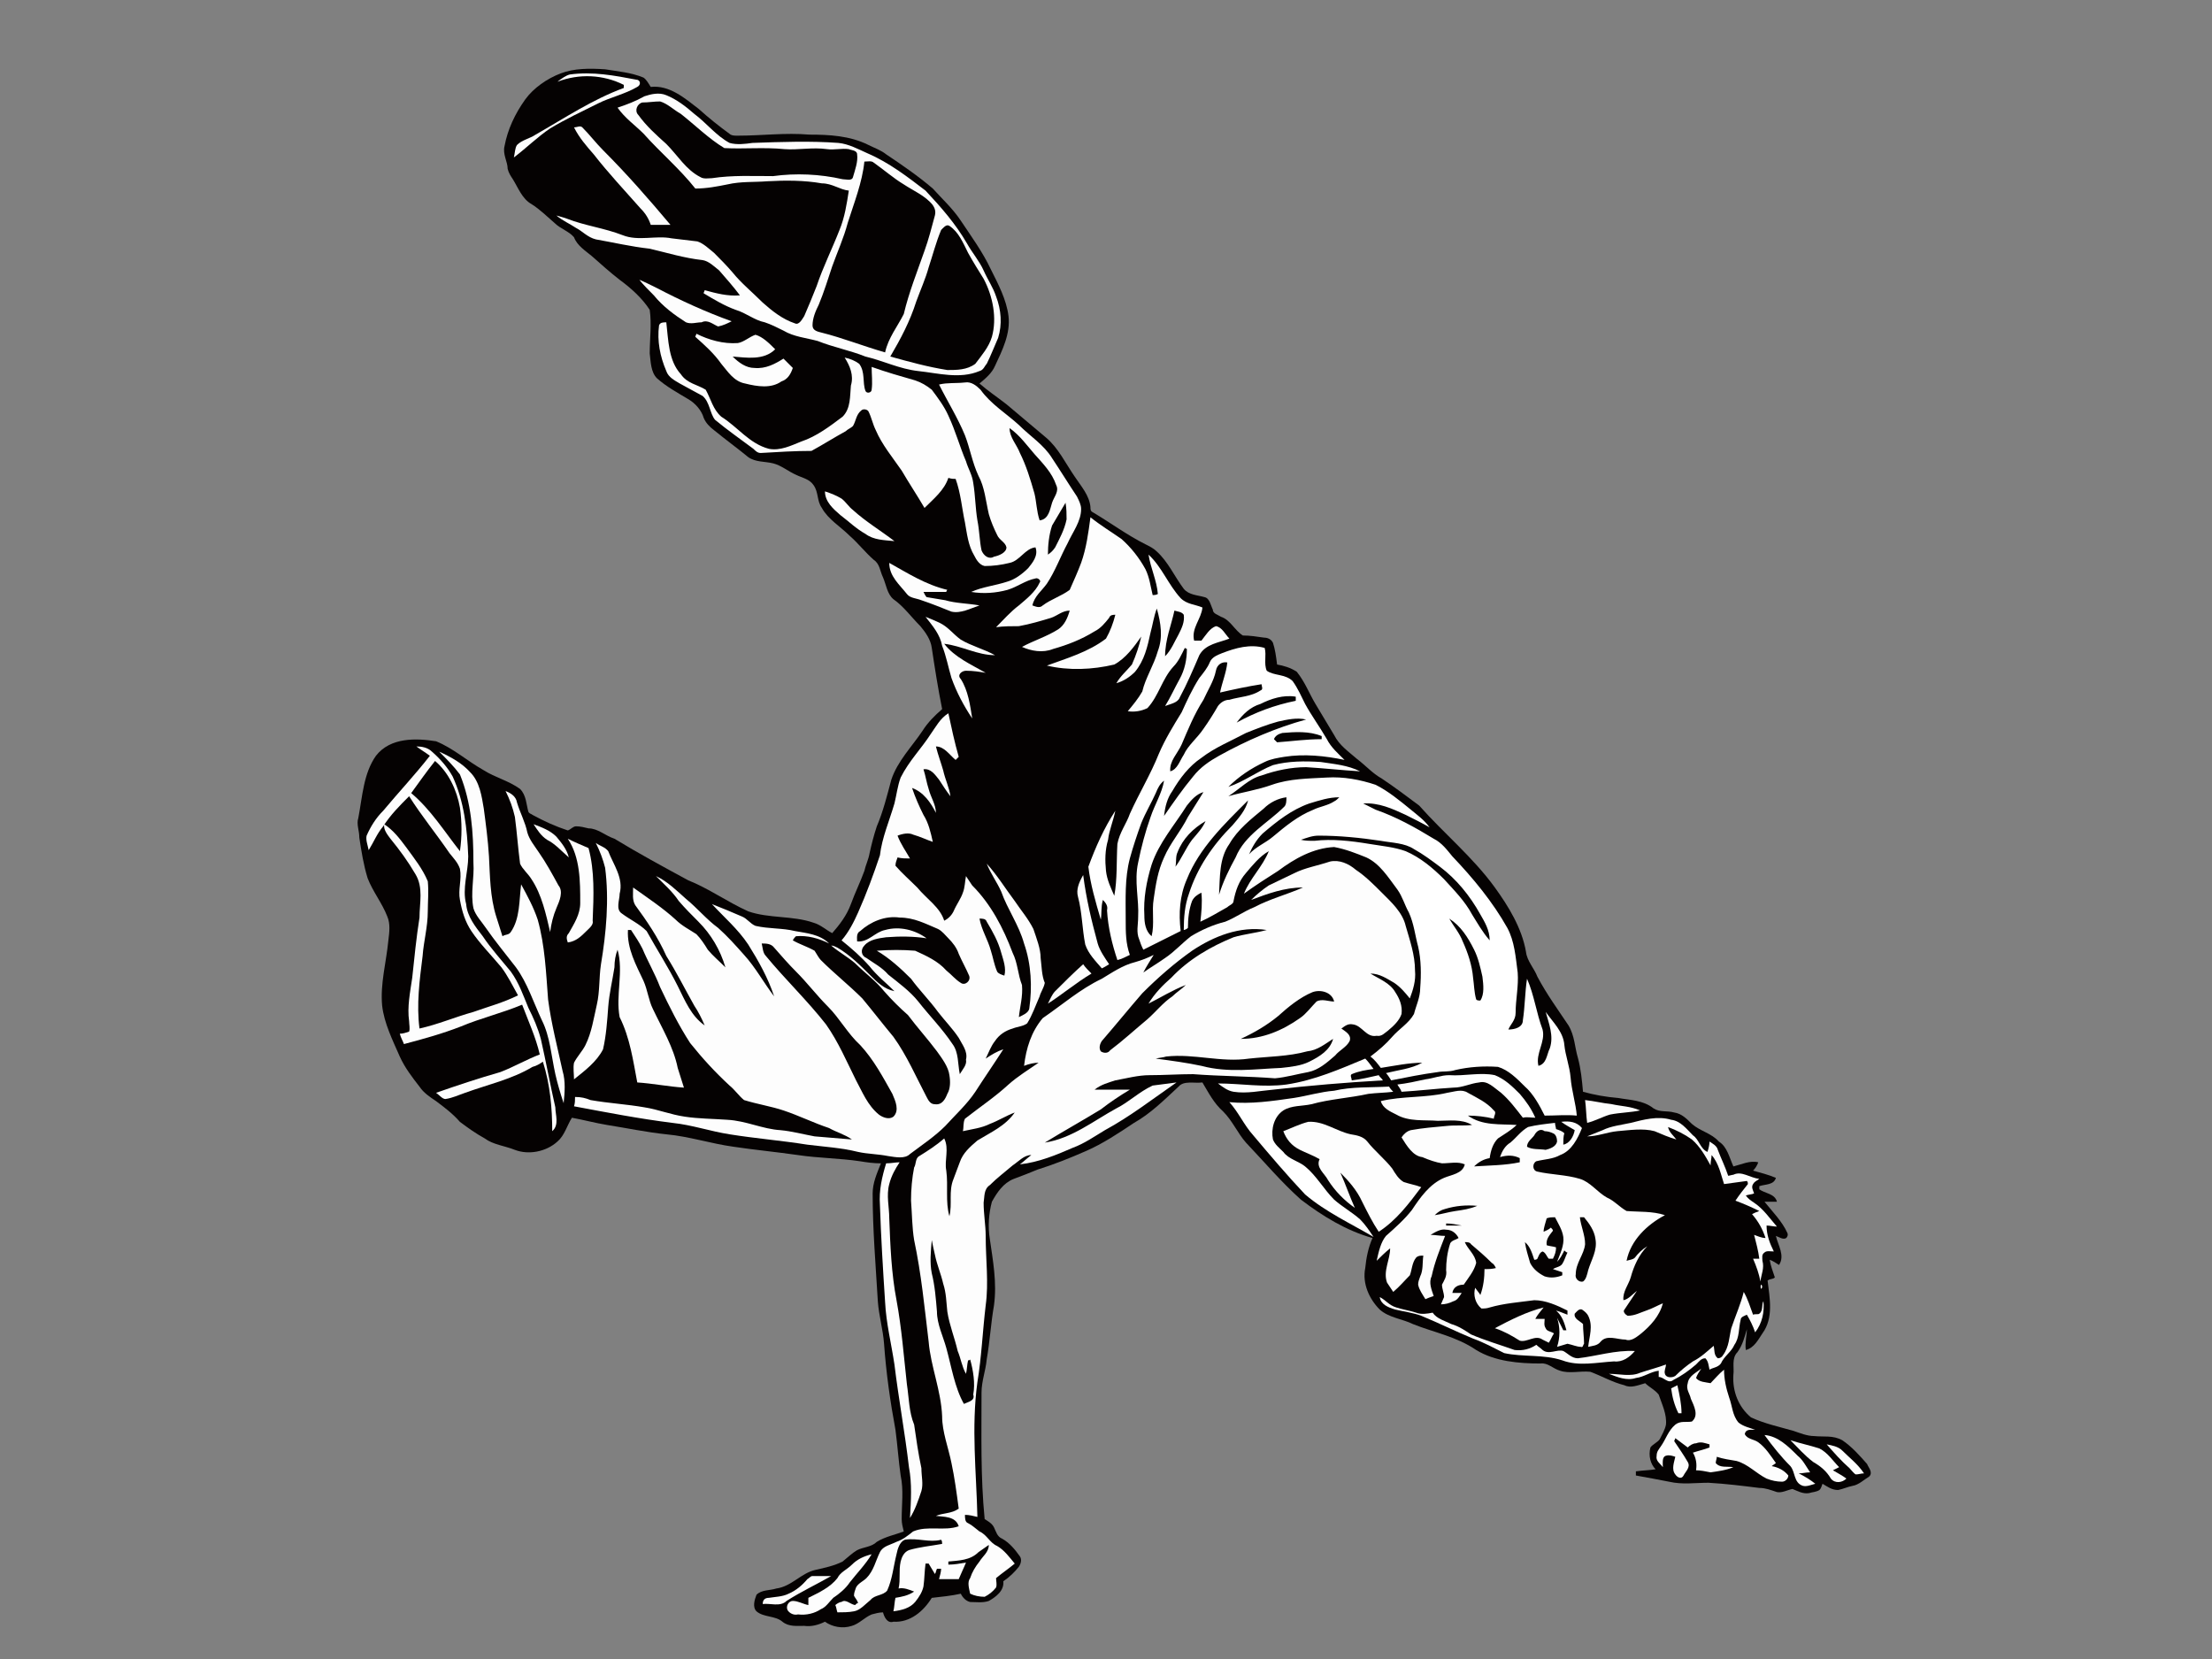<?xml version="1.0" encoding="utf-8"?>
<!-- Generator: Adobe Illustrator 17.0.0, SVG Export Plug-In . SVG Version: 6.00 Build 0)  -->
<!DOCTYPE svg PUBLIC "-//W3C//DTD SVG 1.1//EN" "http://www.w3.org/Graphics/SVG/1.1/DTD/svg11.dtd">
<svg version="1.1" id="Layer_1" xmlns="http://www.w3.org/2000/svg" xmlns:xlink="http://www.w3.org/1999/xlink" x="0px" y="0px"
	 width="800px" height="600px" viewBox="0 0 800 600" enable-background="new 0 0 800 600" xml:space="preserve">
<rect x="0" y="0" width="800" height="600" fill="#808080" stroke="none"/>
<g>
	<path fill-rule="evenodd" clip-rule="evenodd" fill="#050202" d="M129.59,295.841c1.499-7.874,1.876-16.123,6.376-22.501
		c5.249-6.754,14.628-6.373,21.752-5.25c6.376,2.624,11.251,7.126,17.254,10.498c4.125,2.624,9,3.754,13.123,6.756
		c2.251,2.251,2.251,5.626,3.002,8.249c0.376,0.75,1.124,0.75,1.502,1.126c4.125,2.251,8.249,4.127,12.751,5.62
		c1.125-0.37,1.875-1.493,2.998-1.493c1.502,0,3.003,0.372,4.501,0.745c3.378,0,6.002,2.632,9.379,3.749
		c8.623,5.25,17.625,10.128,26.626,15.008c7.504,2.999,14.252,7.871,21.754,11.251c7.501,2.626,16.126,1.496,23.626,4.119
		c2.628,0.753,4.502,2.626,6.752,3.757c2.626-3.004,5.25-6.381,6.752-10.503c1.499-4.127,3.374-7.877,4.874-12.004
		c0.375-1.873,1.502-4.125,1.875-6.378c0.752-3.372,1.502-6.368,2.626-9.745c2.25-5.253,3.751-11.251,5.253-16.881
		c2.247-6.749,7.5-12.004,11.249-17.624c1.876-3.001,4.501-5.625,7.125-7.879c-1.499-7.499-2.624-14.625-3.751-22.129
		c-0.374-2.997-2.249-5.626-4.126-7.874c-3.374-3.377-6-7.121-9.749-9.747c-2.251-1.881-2.628-5.255-3.752-7.879
		c-1.123-2.254-1.123-4.88-3.374-6.373c-3.001-2.624-5.627-6.003-8.626-8.627c-3.378-3.379-7.877-6.003-10.128-10.128
		c-1.875-2.626-1.123-5.62-3.001-8.252c-1.498-2.248-4.126-2.626-6.373-3.749c-2.625-1.123-5.253-3.379-8.25-4.125
		c-3.003-0.748-6.377-0.378-9.002-2.254c-4.125-3.374-8.25-6.376-12.375-9.747c-1.502-1.128-3.003-2.624-3.753-4.5
		c-0.749-2.626-3-5.253-5.625-6.751c-3.749-2.249-7.875-4.502-11.249-7.504c-2.251-2.249-2.251-5.998-2.628-9
		c0-5.25,0.75-10.498,0-15.753c-2.625-4.126-6.751-7.875-10.875-10.877c-3.375-2.624-6.751-5.625-10.125-8.624
		c-2.251-1.874-5.253-3.751-6.377-6.752c-1.875-2.25-4.876-2.999-7.127-5.249c-2.624-2.251-5.249-4.878-8.251-6.752
		c-3.375-1.873-4.874-6-6.75-9c-0.75-1.124-1.499-2.251-1.875-3.753c0-2.624-1.875-5.249-1.123-8.249
		c1.123-6.001,3.748-11.627,7.5-16.877c2.998-4.125,7.874-7.5,12.749-9.376c4.876-1.875,10.503-1.875,16.128-1.498
		c4.5,0.751,9.375,1.123,13.877,2.998c1.124,0.752,1.875,2.251,2.625,3.375c6.751-0.749,12.376,4.128,17.251,7.878
		c3.753,3.375,7.503,6.374,11.627,9.375c0.749,0.376,1.501,0.376,2.624,0.376c8.628,0,17.251-1.125,25.879-0.376
		c7.126,0,14.628,0.376,21.378,3.752c2.247,1.123,4.499,1.873,6.373,3.374c5.625,3.753,11.63,7.878,16.879,12.376
		c3.374,3.752,7.126,7.128,10.126,11.626c3.751,5.626,7.877,11.253,10.878,17.631c2.624,5.249,5.622,10.874,6.373,16.875
		c0.75,6.376-2.247,12.374-4.876,17.999c-1.124,2.626-3.375,4.502-5.623,6.378c2.999,2.624,6.373,4.875,9.747,7.499
		c4.502,3.754,9.379,7.879,14.255,12.004c4.499,3.749,7.125,9.377,10.499,14.255c2.251,3.372,5.253,6.746,5.625,10.875
		c0,0.748,0,1.496,0.752,1.871c6.376,3.754,12.376,8.252,19.126,11.631c1.499,0.748,3.002,1.493,4.125,2.624
		c4.126,3.749,6.377,9.002,9.751,13.5c1.878,2.248,4.878,2.248,7.501,3.001c1.877,0.378,2.25,3.001,3.002,4.497
		c0,1.506,1.874,1.878,3.001,2.626c3.374,1.128,4.875,4.878,7.873,6.754c2.629,0,4.876,0.378,7.503,0.748
		c1.126,0,2.626,0.375,3.377,1.878c0.749,2.246,1.124,4.873,1.498,7.874c2.25,0.378,4.876,1.128,7.128,2.624
		c3.001,3.755,4.499,7.874,6.748,11.629c2.251,3.749,4.502,7.499,6.752,11.253c1.876,3.749,5.253,6.003,8.252,8.627
		c2.999,2.249,5.624,5.25,9,7.121c4.501,3.002,9.002,6.378,13.503,9.75c9.001,10.13,19.501,18.757,27.378,29.633
		c4.875,6.751,9.751,14.622,11.251,23.252c0.375,3.372,3,5.998,4.126,8.997c3.377,6.383,7.5,12.009,11.249,17.634
		c2.251,3.749,2.251,7.871,3.378,11.621c1.124,4.127,1.498,8.252,1.875,12.379c4.126,1.128,8.252,1.876,12.75,2.249
		c4.125,0.753,9.002,0.753,12.753,3.752c2.251,1.496,4.876,0.75,7.5,1.496c2.625,0.378,4.5,2.254,6.377,4.13
		c2.998,2.626,7.125,3.374,9.751,6.376c2.999,1.876,3.748,5.626,5.25,9c3-0.748,6.001-2.251,9.001-1.498
		c-0.375,1.128-1.127,2.251-1.873,3.004c2.623,0.745,5.626,1.495,8.252,2.626c-0.753,2.621-3.753,2.246-6.005,2.999
		c0,0.37,0,0.745,0,1.12c1.877,1.506,5.627,1.506,6.376,4.505c-1.498,0-2.998,0-4.499,0c3,3.742,6.374,7.121,8.25,11.248
		c0.375,0.745,0,1.498-0.378,1.876c-1.124,0.75-2.622-0.378-3.746-0.753c0.749,3.379,3.374,7.129,1.123,10.5
		c-1.123-0.748-2.25-1.495-3.374-1.873c0.371,2.251,1.124,4.127,1.873,6.381c-0.749,0.745-1.502,0.37-2.626,1.118
		c0.753,6.378,2.251,13.504-1.872,19.13c-1.502,2.251-3.004,5.253-6.001,6.001c-0.378-2.626,0.374-5.25,0.374-7.499
		c-0.752,2.624-1.501,5.625-3.374,8.252c-2.254,2.248-1.127,5.625-1.502,8.252c-0.378,6.001,1.873,11.626,6.375,15.37
		c4.878,2.251,10.128,3.379,15.375,4.878c2.251,0.748,4.878,1.876,7.506,1.876c3.374,0.378,6.749-0.375,10.124,1.501
		c3.374,2.248,6.374,5.623,8.999,8.624c0.375,1.131,2.247,2.999,0.753,4.5c-1.88,1.125-3.753,3.001-6.003,3.379
		c-1.877,0.37-3.375,1.123-5.251,1.501c-2.251,0-3.749-1.131-5.625-2.251c-0.375,0.75-0.375,1.501-1.124,2.251
		c-1.127,0.748-2.625,0.748-3.752,1.125c-2.248,0.37-4.125-0.75-6.001-1.503c-1.873,0.378-3.75,1.503-5.625,1.126
		c-2.251-0.748-4.125-1.498-6.376-1.498c-5.999-0.75-12-1.501-18.374-1.873c-4.876,0-9.377,0.745-14.252-0.378
		c-3.752-0.753-7.878-1.498-12.004-2.248c0-0.375,0-1.131,0-1.506c2.626-0.37,4.876-0.37,7.128-0.748
		c-1.875-1.876-2.625-4.878-1.875-7.874c0.748-1.123,2.626-1.876,3.375-2.999c0.75-1.503,1.875-3.377,2.249-5.253
		c0.376-3.749-1.498-7.501-2.625-10.878c-1.501-1.873-3.375-2.626-4.875-4.122c-2.625,0.745-5.251,1.873-7.503,0.745
		c-4.497-1.123-8.249-3.372-12.375-4.875c-3.752-0.373-7.502,0.753-10.876-0.373c-2.624-0.748-4.502-2.999-7.126-2.624
		c-7.875,0-16.502-0.75-23.253-4.878c-7.126-4.875-15.377-6.376-22.878-9.377c-3.749-1.876-8.626-2.248-12-5.248
		c-3.751-3.749-6.377-9.375-5.253-15c0.374-3.757,1.127-7.499,2.625-10.878c-9.375-2.626-18.002-7.874-25.877-13.877
		c-7.126-6.378-13.126-13.502-19.876-20.625c-3-3.379-4.875-7.879-8.252-11.256c-3.377-2.999-5.252-6.748-7.503-10.5
		c-2.998,0.373-6.751-0.75-8.626,1.503c-5.249,4.875-10.124,9.747-16.127,13.124c-5.624,3.749-11.249,7.499-17.25,10.123
		c-6.002,2.631-11.627,4.88-17.628,6.756c-2.625,1.123-5.625,2.246-8.626,3.377c-3.751,1.496-6.002,4.875-7.877,8.252
		c-1.124,4.12-1.499,9-0.749,13.502c1.123,7.874,2.624,15.748,1.499,23.997c-1.123,6.378-1.499,13.124-2.625,19.502
		c-0.376,4.127-1.876,7.877-1.876,12.001c0,15.378-0.375,30.378,1.127,45.758c1.124,0.753,2.624,1.501,3.374,2.999
		c0.752,1.503,1.124,3.379,3.003,4.127c2.624,1.498,4.497,3.749,6.372,6.371c0.752,1.131,0.377,2.626-0.374,3.757
		c-1.501,1.873-3.374,3.75-5.626,5.248c0.374,3.379-2.624,5.63-5.25,7.124c-2.25,0.753-4.501,0.375-6.752,0.375
		c-1.501-0.375-2.625-1.495-3.374-2.999c-3.377,0.75-7.125,1.131-10.503,1.503c-2.998,4.875-7.875,9.002-13.875,8.624
		c-2.251,0.748-3.375-1.879-3.752-3.372c-1.499,0-2.625,0.373-4.125,0.745c-2.626,1.123-4.501,3.374-7.127,4.127
		c-3.376,1.123-7.125,0.375-9.751-1.501c-2.247,1.123-4.874,1.876-7.5,1.501c-2.626,0-5.624,0.375-7.875-1.501
		c-2.624-2.249-6.75-1.503-9.377-3.75c-1.498-1.503-0.749-4.125,0-6.006c1.877-1.868,4.875-1.493,7.126-2.246
		c5.625-0.753,9.002-5.626,14.251-6.751c3.375-0.748,6.754-1.501,9.751-2.999c1.875-1.501,3.376-3.004,5.253-4.127
		c2.249-1.128,5.25-1.128,7.125-3.001c3.001-1.871,6.752-2.624,9.751-3.747c-0.375-1.503-0.752-3.002-0.752-4.503
		c0-5.253,0.752-10.5-0.372-15.75c-0.75-5.25-1.127-10.876-1.875-16.504c-1.879-10.125-3.378-20.63-4.126-31.131
		c-0.377-5.248-1.876-10.12-2.25-15.375c-0.752-12.752-1.875-25.876-1.875-39c0-3.757,1.498-7.136,2.998-10.878
		c-2.624,0-5.249-0.378-7.5-0.753c-7.5-1.123-15-1.123-22.503-2.246c-7.876-1.131-15.752-1.881-23.253-3.004
		c-8.252-1.128-16.126-3.752-24.378-4.502c-7.126-0.745-14.254-2.251-21.377-3.372c-4.501-0.753-8.627-1.876-12.753-2.624
		c-1.875,2.996-2.624,6.368-5.249,8.622c-4.126,3.749-10.503,4.88-15.378,2.999c-3.748-1.498-7.874-1.876-10.875-4.122
		c-3.375-1.878-6.001-3.754-9.001-6.006c-2.625-2.999-5.628-5.248-8.627-7.499c-2.25-1.498-4.501-2.999-6.001-5.248
		c-2.625-3.377-5.25-6.756-7.124-10.875c-2.628-6.003-5.628-12.004-6.377-18.382c-0.75-7.877,1.5-15.751,2.251-23.627
		c0.372-2.999,0.746-6.001-0.377-8.624c-1.875-4.875-5.249-9.005-7.127-13.877c-1.498-4.873-2.247-9.753-2.999-14.628
		C129.965,300.338,128.838,298.092,129.59,295.841z"/>
	<path fill-rule="evenodd" clip-rule="evenodd" fill="#FDFDFD" d="M230.104,28.811c-7.877-1.502-15.756-2.999-24.006-1.875
		c-1.501,0.373-2.999,1.5-4.499,2.624c7.877-3,16.502-2.624,24.002,1.126c0,0.376,0,0.749,0,1.126
		c-11.253,4.125-21.377,10.877-31.879,16.876c-2.25,1.501-4.878,1.877-6.751,3.752c-0.75,1.123-0.75,3.002-1.124,4.5
		c4.498-3.377,8.624-7.503,13.125-10.5c5.624-3.378,11.249-6.002,17.254-9.001c4.499-2.251,9.751-3.375,14.25-6.003
		C231.978,30.686,231.602,28.811,230.104,28.811z"/>
	<path fill-rule="evenodd" clip-rule="evenodd" fill="#FDFDFD" d="M240.978,34.436c-2.624-1.124-5.625-0.374-7.877,0.375
		c-3.374,1.876-6.377,2.999-9.751,4.123c2.627,3.753,6.377,6.377,9.377,9.379c5.999,6.751,13.127,12.749,18.751,19.876
		c4.126,0,7.877-0.75,11.627-1.499c4.878-1.126,9.751-0.752,14.252-1.126c6.749-0.376,13.501-0.376,19.876,0.75
		c3.751,0,6.377,2.251,9.751,2.626c-0.75,4.874-1.5,9.751-3.374,14.25c-2.626,6.751-6.001,13.503-8.252,20.253
		c-1.499,3.753-3.001,7.501-4.501,10.877c-0.752,1.128-1.875,3.374-3.375,2.626c-4.5-1.498-8.251-4.502-11.626-7.503
		c-3.749-3.749-7.874-7.125-10.877-10.876c-2.25-2.625-4.499-4.876-6.748-7.127c-1.875-1.499-3.753-3.374-6.001-4.126
		c-3.002-0.373-6.377-0.747-9.379-1.123c-5.626-1.124-12.002,1.123-17.627-1.124c-6.752-2.625-13.502-3.378-20.253-6.003
		c-1.124-0.372-2.251-0.749-3.751-1.124c2.251,1.874,4.875,3.001,7.125,4.502c2.251,1.123,4.126,3.373,7.128,4.126
		c6.377,1.123,12.75,2.625,19.501,3.373c6.377,1.499,12.376,3.378,19.13,4.127c2.251,0.374,4.126,2.248,6.001,3.749
		c2.624,3.002,5.249,5.999,7.5,9.002c-4.501,0.376-8.626-0.752-12.752-1.875c0,0.373-0.377,0.749-0.377,1.123
		c3.753,2.251,7.5,4.502,11.626,6.001c3.753,1.128,6.752,3.749,10.501,4.502c2.251,0.753,4.502,1.871,6.751,3.002
		c3.752,2.246,8.252,2.624,12.378,3.747c5.625,2.254,11.627,3.374,17.251,5.628c6.376,1.501,12.376,4.502,19.13,5.25
		c7.124,0.748,15,2.999,22.128,0c1.498-0.373,1.875-1.879,2.624-2.626c1.502-2.999,2.625-5.998,4.126-9.375
		c1.502-4.873,1.123-10.128-0.749-15c-1.128-3.379-3.001-6.004-4.502-9.379c-1.498-3.375-4.126-6.377-6.001-9.751
		c-4.125-7.125-9.375-13.127-15.002-19.126c-6.377-4.876-13.127-10.126-21.003-13.501c-3.375-1.502-6.751-3.377-10.5-3.753
		c-10.128-0.749-20.629-0.372-31.129,0c-2.626,0.377-5.625,0.752-8.25,0c-4.876-2.624-8.253-7.125-12.753-10.501
		C248.101,38.562,244.727,35.936,240.978,34.436L240.978,34.436z M238.727,36.688c2.626,0.75,4.876,3.001,7.503,4.499
		c5.249,4.126,10.128,9.002,15.749,12.376c7.127,0.377,14.255-0.373,21.755,0.377c4.875,0.374,10.126-0.749,15.377,0
		c2.626,0.374,5.252-0.377,7.875,0c0.752,0.374,3.001,0.374,3.001,1.875c0.374,2.625-0.75,5.628-1.501,8.252
		c-0.376,1.499-2.624,0.75-3.752,0.75c-8.25-1.875-16.875-2.251-25.125-1.124c-7.502,0-14.629-0.378-22.129,0.749
		c-1.123,0-3.002,0.375-4.126-0.375c-5.253-2.624-8.251-7.875-12.376-12.001c-3.751-3.377-7.126-6.377-10.128-10.5
		c-1.498-1.502-0.374-4.126,1.501-4.502C234.602,37.062,236.475,36.688,238.727,36.688L238.727,36.688z M315.987,58.815
		c3.751,2.626,7.126,5.625,10.875,7.875c3.374,2.251,7.877,4.126,10.502,7.5c0.75,1.127,1.124,2.251,0.75,3.751
		c-1.127,4.126-2.25,8.628-3.752,12.753c-2.624,7.501-5.626,15.001-7.5,22.877c-2.251,4.502-5.627,8.627-6.75,13.877
		c-7.878-2.249-15.379-5.25-22.879-7.126c-1.499-0.373-3.374-0.748-3.374-2.626c0-2.624,1.123-5.25,2.251-7.5
		c1.875-4.5,3.374-9.375,4.874-13.877c1.875-5.249,4.126-10.125,5.624-15.751c2.251-7.127,5.253-14.629,6.002-22.129
		C313.736,58.438,315.237,58.065,315.987,58.815L315.987,58.815z M343.365,81.69c3.374,2.251,4.875,6.002,6.752,9.751
		c1.875,3.378,3.749,6.377,5.624,9.379c3.374,6.377,4.875,14.251,3,20.999c-1.124,3.755-3.751,6.754-6.001,9.753
		c-3,2.254-6.75,2.254-10.128,2.254c-7.124-1.131-13.876-3.001-20.628-4.878c3.753-6.376,7.128-12.754,9.379-19.878
		c1.498-4.125,3.375-8.25,4.501-12.376c1.499-4.501,2.624-9.002,4.501-13.503C341.114,82.443,342.239,80.943,343.365,81.69z"/>
	<path fill-rule="evenodd" clip-rule="evenodd" fill="#FDFDFD" d="M210.598,46.062c-0.749-0.75-1.876,0-3,0
		c1.877,3.751,4.502,6.751,7.126,9.751c5.252,6.751,11.253,13.128,16.877,19.504c1.876,1.874,3,3.748,3.751,5.999
		c2.251,0,4.876,0,7.127,0c-7.878-9.375-15.756-18.376-24.379-27.004C215.475,51.688,213.225,48.687,210.598,46.062z"/>
	<path fill-rule="evenodd" clip-rule="evenodd" fill="#FDFDFD" d="M237.603,104.195c-2.251-1.123-4.502-2.25-6.377-3.002
		c1.501,1.879,3.376,3.753,5.249,5.628c3.377,4.125,7.503,7.125,11.626,9.751c1.878,0.753,3.753,0,5.628,0
		c2.251-1.123,4.126,0.753,5.998,1.501c1.879-0.378,3.378-1.125,4.88-1.878C255.229,112.82,246.229,108.696,237.603,104.195z"/>
	<path fill-rule="evenodd" clip-rule="evenodd" fill="#FDFDFD" d="M240.978,116.572c-1.126,0-2.251,0-2.624,1.123
		c-0.75,5.626,0.373,11.253,2.624,16.504c0.75,2.251,3,3.377,4.876,4.5c2.626,1.501,5.624,3.004,8.252,4.497
		c2.624,2.254,2.624,6.378,4.498,8.63c4.501,3.752,9.379,7.124,13.877,10.503c0.75,0.748,1.501,1.501,2.625,1.501
		c6.376-0.378,12.376-0.753,18.378-0.753c4.126-2.249,8.252-4.875,12.378-7.121c0.746-0.756,1.875-1.131,2.624-1.879
		c1.124-1.876,1.124-4.125,3.001-5.625c0.748-0.748,2.249-0.375,2.625,0.37c1.124,2.256,1.501,4.507,2.624,6.756
		c2.251,5.25,6.001,9.747,9.375,14.625c2.626,4.502,5.628,8.999,8.252,13.502c3.374-3.374,7.127-6.376,8.627-10.878
		c1.124,0.378,1.874,0.378,2.626,0.378c1.875,5.25,2.25,10.5,3.374,15.753c0.75,4.122,1.127,8.252,3.374,12.001
		c0.752,1.501,1.878,3.372,3.753,3.749c2.998,0,5.998-0.378,9.001-1.126c3.748-0.748,5.625-5.255,9.375-5.625
		c1.123,3.001-1.124,5.625-2.624,7.504c-2.251,2.246-4.878,4.12-7.503,4.872c-4.501,1.501-9,1.871-13.125,3.749
		c4.5,0.748,9.002,0.378,13.125-0.748c3.749-1.131,6.377-3.377,10.126-4.125c0.75-0.378,2.25,0.748,1.501,1.501
		c-1.501,3.372-4.876,6.001-7.501,8.249c-3,2.249-5.626,5.25-8.249,7.877c2.624-0.378,5.626-0.378,8.249-0.378
		c4.126-0.748,7.875-1.873,11.626-3.002c2.251-0.748,4.126-2.626,6.751-2.626c-0.75,2.626-1.875,5.25-4.126,6.759
		c-4.126,2.624-9,4.12-13.125,6.371c3.374,1.501,7.5,2.251,11.251,0.748c5.25-1.493,10.126-3.372,15.002-6.373
		c2.25-1.123,3.752-3.001,5.253-4.878c0.374-1.123,1.498-1.123,2.249-1.123c-0.75,2.999-1.875,6.001-3.377,8.625
		c-6.376,4.88-14.25,7.129-21.377,9.755c7.877,1.871,16.503,1.498,24.38-0.378c4.125-2.248,7.124-6.376,9.751-10.122
		c-0.75,3.372-1.877,6.746-3.375,10.122c-1.876,2.249-4.126,4.125-5.626,6.754c2.624-0.75,4.875-2.251,6.75-4.13
		c3.375-4.119,4.5-8.999,5.627-14.252c0.749-2.626,1.124-5.625,2.247-8.622c1.501,5.248,2.251,10.498,0.377,15.375
		c-1.499,5.253-4.501,9.747-5.626,14.628c-1.499,2.624-3.374,4.878-5.249,7.124c2.247,0.378,4.875,0,7.124-1.123
		c4.126-4.502,5.251-10.503,9.376-15c1.875-1.878,3-4.502,4.126-6.756l0.752,0.375c0,3.754-0.752,7.504-2.627,10.878
		c-1.875,3.377-3.374,6.754-5.249,9.755c1.875-0.753,4.501-1.128,5.249-3.002c2.627-4.878,4.875-10.128,7.126-15.381
		c2.25-4.122,7.128-4.497,10.876-6c-1.5-1.498-2.625-4.122-4.873-4.5c-2.251,0.753-3.753,3.377-5.253,5.25c-0.75,0-1.874,0-2.624,0
		c-1.127-4.497,2.624-7.874,2.998-12.001c-2.625-1.123-5.623-1.123-7.874-3.372c-4.502-4.88-6.751-11.253-11.626-15.753
		c0.75,4.878,2.998,9.375,3.374,14.247c-0.75,0.375-1.123,0.375-1.875,0.375c-0.749-3.001-1.127-6.373-2.626-9.375
		c-2.249-4.125-5.25-7.874-8.624-10.875c-3.753-2.624-7.503-4.878-11.253-7.874c-0.75,5.625-1.498,11.246-3.374,16.501
		c-1.124,2.996-2.626,6.376-4.126,9.753c-3.001,2.248-6.751,3.377-9.751,5.625c-1.124,1.126-2.625,0.378-3.749,0
		c0.75-3.377,3.374-5.248,5.249-7.874c3.003-4.507,4.878-9.758,7.501-14.63c1.875-4.125,4.876-7.874,4.876-12.376
		c0-1.501-0.752-3.001-1.501-4.502c-3-4.497-5.999-9.375-9.002-13.877c-2.998-4.873-7.874-7.874-12-11.999
		c-4.502-4.127-10.124-7.504-13.877-12.754c-1.499-1.496-3.374-2.999-5.625-2.624c-3.374,0.375-6.377,0-9.375,0.753
		c2.998,6.001,6.75,12.001,9.375,18.374c1.874,4.878,2.625,9.75,4.876,14.627c2.251,4.122,2.624,9,3.751,13.877
		c0.752,2.626,1.875,5.253,2.999,7.499c0.75,1.879,3.001,2.626,3.374,4.502c0,1.878-2.624,3.001-4.499,3.372
		c-1.875,1.131-3.751-0.37-4.501-2.248c-0.748-3.377-0.748-7.121-1.501-10.875c-0.749-4.5-0.749-9.002-1.498-13.5
		c-0.377-3.001-1.875-5.25-2.628-7.874c-2.248-5.25-3.748-10.875-6.374-16.503c-1.5-3.377-3.751-6.378-6.002-9.38
		c-1.875-1.496-3.749-2.624-6.001-3.372c-5.249-1.501-10.502-3.002-15.751-4.88c0,2.626,0.376,5.628,0,8.252
		c0,1.131-1.875,1.501-2.251,0.375c-1.124-2.999,0-6.749-2.25-9.75c-1.499-1.123-3.374-1.876-5.25-2.249
		c1.876,2.997,3.374,6.373,2.251,10.128c-0.375,3.744,0,8.252-3.003,11.248c-4.498,3.377-9.375,7.126-15,9
		c-3.753,1.506-7.5,3.377-11.626,2.629c-7.127-1.876-11.253-7.879-17.252-11.629c-3-2.624-3.752-6.373-5.627-9.752
		c-2.998-1.871-6.748-2.249-8.999-5.625C241.728,130.449,241.728,122.951,240.978,116.572L240.978,116.572z M374.12,164.207
		c2.999,3.372,6.373,6.743,7.874,11.246c1.127,2.254-0.749,4.125-1.501,6.373c-0.75,2.254-1.123,6.003-4.499,6.378
		c-1.126-3.377-1.126-6.751-1.875-9.75c-1.501-5.25-3.001-10.13-5.253-14.625c-1.123-3.002-3.748-5.628-3.748-9.005
		C368.867,157.451,371.493,161.205,374.12,164.207L374.12,164.207z M385.745,187.829c-0.75,3.754-2.625,7.126-4.125,10.128
		c-0.752,1.123-1.502,1.878-2.626,2.626c0-3.374,0.375-7.129,1.498-10.506c1.501-2.624,3.375-5.623,4.878-8.252
		C385.745,184.079,385.745,185.955,385.745,187.829L385.745,187.829z M428.123,222.334c0.376,2.629-0.749,4.878-1.875,7.126
		c-1.499,2.624-2.624,5.626-4.874,7.874c0-5.998,2.25-11.253,3.374-16.503C425.876,221.208,427.374,221.208,428.123,222.334z"/>
	<path fill-rule="evenodd" clip-rule="evenodd" fill="#FDFDFD" d="M280.359,126.322c-2.251-2.251-4.502-4.502-7.128-5.253
		c-2.251,0.75-4.126,2.629-6.377,3.002c-5.249,0.375-10.498-1.12-15-3.374c0,0.372-0.376,0.748-0.376,1.123
		c3.377,3.004,6.754,6.003,9.377,9.753c2.25,2.626,4.5,6.376,8.626,7.126c4.501,1.126,9.376,1.873,13.125-0.75
		c2.251-0.75,3.374-2.626,4.126-4.875c-1.124-1.126-2.247-2.248-3.376-3.377c-2.998,1.876-6.374,3.754-10.5,3.377
		c-2.999,0-5.626-1.871-7.877-4.125C269.857,129.324,276.233,130.449,280.359,126.322z"/>
	<path fill-rule="evenodd" clip-rule="evenodd" fill="#FDFDFD" d="M304.361,180.33c-1.877-1.128-3.752-1.876-6.003-2.624
		c0,3.747,3.001,6.373,5.625,8.627c3.002,2.249,5.627,4.875,9.002,6.746c3.001,2.254,6.752,2.254,10.501,2.624
		c-4.876-3.744-10.501-7.121-15.001-11.248C306.985,183.331,305.862,181.453,304.361,180.33z"/>
	<path fill-rule="evenodd" clip-rule="evenodd" fill="#FDFDFD" d="M342.613,213.334c-7.874-1.879-14.251-6.003-21.001-9.753
		c0,4.878,3.749,7.874,6.377,11.248c1.123,1.506,3.374,1.506,5.249,2.254c3.375,1.123,7.127,2.624,10.875,4.125
		c3.377,0.753,6.751-1.123,10.129-2.249c-4.126-0.753-8.627-0.753-12.38-1.876c-2.247-0.373-4.499-0.748-6.75-1.126
		c-0.374-0.375-0.75-1.128-1.123-1.876c2.998,0,5.625,0,8.249,0C342.239,213.712,342.613,213.334,342.613,213.334z"/>
	<path fill-rule="evenodd" clip-rule="evenodd" fill="#FDFDFD" d="M339.988,225.333c-1.499-0.748-3.374-1.498-5.249-2.251
		c2.625,3.377,5.249,6.378,5.999,10.503c1.501,3.749,2.251,7.879,3.375,11.623c1.877,5.255,4.501,10.133,7.501,14.63
		c-0.75-4.873-1.498-10.123-4.125-14.252c-1.499-1.498,0.375-3.001,1.873-3.001c2.628,0,4.879,0.375,7.126,0.753
		c-5.249-3.002-11.251-5.628-15-10.5c6.376,0.748,12,4.122,18.376,4.122c-4.125-2.251-8.624-3.374-12.375-5.623
		C344.864,229.46,342.99,226.836,339.988,225.333z"/>
	<path fill-rule="evenodd" clip-rule="evenodd" fill="#FFFFFF" d="M457.38,234.332c-5.25-1.496-10.503,0-15.379,1.878
		c-1.875,0.748-3.749,1.498-4.499,3.377c-0.75,1.876-2.251,3.749-3.752,5.62c-2.624,4.132-4.499,8.249-6.376,12.381
		c-3,4.875-5.999,9.747-8.251,15.003c-2.999,7.504-7.125,14.245-10.5,21.751c-1.126,3.372-3.752,6.748-4.502,10.875
		c-0.373,6.373,0,12.751-1.123,18.755c-1.128-2.626-2.628-5.625-3.003-9.005c-0.373-3.749-0.373-7.499,0.752-11.251
		c0.376-3.379,1.875-6.748,2.625-10.498c-4.126,6.371-7.128,13.124-9.753,20.248c0.75,6.373,2.625,12.752,4.501,19.135
		c0.375-2.256,0-4.51,0.752-7.136c1.123,1.131,1.875,2.256,1.498,3.757c0.377,6.371,1.876,12.376,3.751,17.996
		c1.502-0.37,3.001-1.12,4.502-1.871c-1.501-4.125-1.501-8.252-1.501-12.746c0-7.507-0.376-15.008,1.501-22.129
		c1.125-4.13,2.625-8.63,4.126-12.759c1.498-3.744,3.748-7.499,5.249-10.878c0.75-1.868,1.502-3.372,3.001-4.495
		c-0.75,4.495-3.374,8.627-4.875,13.124c-1.877,5.253-3.375,10.878-4.501,16.503c-1.502,6.756,0.375,13.127,0,19.88
		c0,2.621-0.752,5.248,0.375,7.874c0.374,1.128,0.75,2.246,1.501,3.752c4.499-2.251,8.998-4.505,13.501-6.754
		c-0.752-6.376-0.376-12.749,2.251-18.752c4.499-11.253,13.501-19.878,22.128-28.507c-0.75,3.379-3.374,6.378-5.625,9.005
		c-7.127,7.126-12.753,15.378-15.752,24.753c-1.502,4.127-1.878,8.63-1.878,13.124c0.376,0,1.128-0.37,1.502-0.75
		c0-3.369,0.376-6.748,1.501-9.747c0.75-1.503,1.875-2.248,3.374-3.001c0.374,3.752,0,7.124-0.372,10.503
		c3.374-1.498,6.373-3.379,9.751-5.255c0.747-0.745,2.247-1.12,2.247-2.246c0.75-3.749,1.878-7.121,4.502-10.125
		c2.249-2.626,4.876-6.001,8.251-7.879c-2.251,5.626-6.75,9.753-9,15.378c4.123-3.001,8.249-5.625,12.374-8.252
		c6.001-4.495,12.751-8.252,20.253-8.624c4.127,0.75,7.877,2.246,11.625,3.752c4.879,2.246,7.876,7.121,11.252,11.623
		c1.877,2.624,2.625,5.628,4.126,8.249c1.877,4.127,2.25,8.252,3.375,12.379c1.125,4.872,1.125,10.128,0.749,15.005
		c0,3.374-1.499,6.371-2.247,9.37c-1.877,3.379-5.253,5.255-7.877,8.252c-2.251,2.626-4.876,4.878-7.878,7.131
		c1.502,1.12,2.628,2.626,3.752,4.12c4.875-0.745,10.125-1.871,15.002-1.871c-4.126,2.248-8.624,2.624-13.127,3.747
		c0.749,0.75,1.126,1.503,1.877,2.626c5.624-1.123,11.249-2.246,16.875-2.997c1.875-0.375,4.126,0,6.377-0.753
		c4.876-1.126,10.125-1.498,15.378-1.126c3.748,1.126,6.75,4.13,9.747,7.129c3.003,2.626,5.253,6.746,7.128,10.5
		c4.126,0,7.877-0.378,11.626,0c-0.374-4.502-1.875-9.005-2.251-13.877c-0.374-4.125-1.873-7.874-2.248-11.628
		c-0.377-4.875-4.123-8.252-6.752-12.001c1.127,4.127,3.001,8.63,1.501,13.132c-1.123,2.246-1.123,5.626-4.125,6.373
		c-1.124-4.502,2.624-8.629,1.499-13.132c-2.251-5.995-3-12.371-5.625-18.372c-0.752,4.875-0.752,10.123-1.501,15.003
		c0,2.621-2.998,3.369-5.25,3.369c0.75-1.871,2.625-3.369,2.625-5.995c0-4.88,1.127-9.753,0.75-14.625
		c-0.75-5.628-1.123-11.253-3.748-16.134c-5.254-9.375-12.379-17.999-19.882-25.873c-1.872-2.251-3.747-4.875-6.748-6.381
		c-6.752-4.122-13.501-7.874-21.002-10.498c-1.501-0.753-3.001-1.503-4.501-2.249c5.625-0.378,10.501,1.873,15.377,4.125
		c3.001,1.501,6.001,2.996,8.626,4.5c-1.875-2.621-4.5-4.5-6.751-6.376c-4.126-3.379-8.252-6.751-12.75-9.005
		c-5.627-1.873-11.628-2.996-17.629-2.626c-6.75,0.378-13.501,0.378-19.876,2.626c-5.25,1.884-10.503,2.629-15.752,4.13
		c4.126-2.624,7.5-6.378,12.002-7.502c5.25-1.878,10.877-3.001,16.126-3.001c6.377,0.375,13.128,1.123,19.502,1.501
		c-4.502-2.248-9.376-2.624-14.254-3.379c-5.622-0.37-11.626-0.37-17.249,1.131c-5.627,2.248-10.5,6.003-16.128,7.874
		c3.753-3.749,8.252-6.751,13.128-9.005c2.25-1.118,4.874-1.495,7.125-1.871c7.125-1.123,14.626-0.375,21.753,1.123
		c-2.251-2.246-4.875-4.502-6.377-7.501c-2.624-4.497-5.625-8.622-7.873-12.749c-1.502-3.002-2.629-5.626-4.502-8.249
		c-2.625-2.626-6.751-1.878-9.376-3.754C457.003,239.96,458.129,236.959,457.38,234.332L457.38,234.332z M443.879,239.588
		c-0.376,3.749-1.878,7.126-2.628,10.875c4.875-1.123,10.128-2.254,15.003-3.001c0,0.748,0.749,1.879-0.377,2.254
		c-3.374,2.249-7.5,2.249-11.252,3.372c-1.5,0-2.998,0.751-4.125,2.254c-1.501,2.626-3.375,5.62-5.25,8.252
		c-2.25,3.374-5.625,5.998-7.127,9.37c-1.499,2.254-2.247,5.255-4.874,6.003c-0.375-3.749,2.626-6.373,4.125-9.752
		c2.251-5.25,4.502-10.876,7.876-16.126c1.501-3.372,3.749-6.748,4.502-10.503C440.126,240.335,442.001,239.21,443.879,239.588
		L443.879,239.588z M468.63,251.964c0,0.375,0,1.123,0,1.493c-7.501,1.509-14.627,4.132-21.381,7.882
		c2.251-3.002,4.88-5.626,8.628-6.751C459.63,252.712,464.128,251.211,468.63,251.964L468.63,251.964z M472.38,260.216
		c-10.875,3.001-21.377,7.496-31.502,13.124c-3.375,1.876-6.75,4.125-9.379,7.501c-3.748,4.502-7.125,9.375-10.499,14.247
		c0.375-3.372,1.124-6.371,2.999-8.997c2.625-4.502,6.003-8.997,10.501-12.001c4.876-3.754,10.502-6.001,16.128-9.002
		c3.748-1.495,7.5-3.001,11.625-4.127C465.63,260.216,469.006,259.463,472.38,260.216L472.38,260.216z M478.005,266.216
		c0,0.37,0,0.75,0,1.12c-5.625,0-10.874,0.753-16.127,1.128c-0.374-0.375-0.749-0.753-1.124-1.128
		c0.375-1.12,1.499-1.873,3.001-2.249C468.254,264.71,473.504,264.34,478.005,266.216L478.005,266.216z M435.251,286.466
		c-1.874,2.996-3.752,6.001-5.625,9c-2.625,5.253-6.376,9.38-8.626,14.63c-2.251,4.873-3.001,9.745-3.751,15
		c-0.752,4.502,0.376,9-0.752,13.502c-2.25-1.876-2.624-4.88-2.624-7.504c-0.374-5.998,0.749-12.369,2.624-18.372
		c2.626-7.876,8.252-14.255,12.754-21.383C430.75,289.463,432.626,287.214,435.251,286.466L435.251,286.466z M484.382,288.345
		c-0.749,0.748-1.126,1.118-1.876,1.495c-2.25,1.498-5.25,1.876-7.501,3.002c-5.627,2.246-10.125,6.003-14.625,9.752
		c-2.628,2.251-6.377,3.749-8.628,6.371c1.126-2.621,2.625-5.248,4.876-7.496c5.25-4.5,10.503-8.627,16.876-10.876
		C477.256,289.463,480.631,288.345,484.382,288.345L484.382,288.345z M465.254,288.345c0,1.118,0,2.624-0.749,3.372
		c-6.002,5.998-14.252,10.128-17.628,18.379c-2.251,4.12-4.5,8.63-5.999,13.502c0.374-6.381,0-13.124,3.748-18.38
		c3.003-5.25,7.878-8.999,12.378-12.752C459.254,290.216,462.253,288.718,465.254,288.345L465.254,288.345z M436,296.969
		c-1.126,2.621-2.999,4.5-4.874,6.748c-2.251,2.999-3.752,6.756-6.001,9.75c0.374-1.876,0-3.747,0.75-5.248
		C427.751,303.34,431.499,299.591,436,296.969L436,296.969z M499.384,304.093c4.126,0.753,8.624,0.753,12.002,3.001
		c3.375,1.871,6.373,4.125,9.375,6.373c6.001,4.502,10.876,10.505,14.628,17.251c1.499,2.629,3.375,5.625,3.375,9.377
		c-2.625-2.999-4.502-6.378-6.377-9.377c-2.625-4.873-6.376-8.622-10.125-12.749c-4.126-4.125-8.628-7.874-13.877-10.128
		c-4.126-1.498-8.627-1.876-13.126-2.624c-6.751-1.125-13.504-1.878-19.878-1.125c-1.877,0-3.374,0-4.876-0.375
		c2.251-0.75,4.126-1.496,6.377-1.496C484.382,302.222,491.882,302.967,499.384,304.093L499.384,304.093z M533.138,343.476
		c1.499,2.996,2.25,6.373,3,9.745c0.374,3.004,0.749,6.383-0.75,8.63c-0.75,0-1.127,0-1.501-0.378
		c-0.749-2.621-0.749-5.248-1.126-7.874c-0.375-4.497-1.875-9.002-3.749-13.124c-1.124-2.999-3.374-5.625-4.876-8.249
		C528.262,334.849,530.887,338.971,533.138,343.476z"/>
	<path fill-rule="evenodd" clip-rule="evenodd" fill="#FDFDFD" d="M342.99,257.967c-3.002,1.871-4.501,4.873-6.376,7.496
		c-3.375,5.25-7.877,9.752-10.875,15.748c-1.127,3.004-1.502,6.383-2.251,9.382c-1.874,6.376-4.5,12.374-5.249,18.75
		c-2.251,6.748-4.876,13.877-7.878,20.625c-1.501,3.379-3.375,7.129-5.999,10.128c3.748,3.004,7.126,6.003,10.124,9.38
		c2.626,3.372,6.001,5.996,9.002,8.997c-3.749-0.75-6.376-3.372-8.626-5.625c-3.751-3.747-7.5-7.499-12.002-10.125
		c-0.749-0.375-1.5-0.753-2.25-0.753c2.626,2.254,5.999,4.129,8.627,6.378c3.374,3.379,7.5,6.376,10.502,10.125
		c2.626,2.999,5.624,6.003,8.624,8.624c3.377,4.502,7.127,8.63,10.501,13.132c1.875,2.624,4.126,5.623,4.501,8.622
		c0.377,2.254,0.377,4.878-0.752,6.756c-0.75,1.871-1.875,4.12-4.499,3.749c-1.501,0-2.25-1.128-3.001-2.626
		c-3.749-7.126-7.124-15-12-21.756c-3.752-4.497-7.5-9.372-11.252-13.877c-4.876-4.872-10.125-8.999-15.001-13.877
		c-0.749-0.748-1.501-2.246-2.251-3.374c-2.624-1.498-5.25-2.246-7.876-3.749c0.376-0.753,0.75-1.126,1.127-1.498
		c4.126-0.378,8.252,0.745,12.001,2.626c-3.377-3.374-8.252-3.749-12.378-4.502c-4.5-1.128-9.375-0.748-14.251-1.873
		c-1.875-0.753-3.001-2.624-4.876-3.377c-3.375-1.503-7.126-3.002-10.875-4.5c4.499,4.878,9.375,9.002,13.127,14.628
		c3.748,5.995,7.125,11.999,9.376,18.749c-3.749-4.878-6.751-10.5-10.877-15c-3.001-3.379-6.001-6.751-9.379-9.755
		c-4.123-2.991-7.496-7.124-11.626-10.498c-3.374-2.999-6.748-6.371-10.874-8.254c3.002,2.999,6.001,5.625,8.251,9.005
		c2.251,2.624,4.502,4.873,7.126,7.501c4.5,4.502,7.878,10.128,9.753,16.501c-2.25-2.254-4.501-4.122-6.376-6.373
		c-1.125-1.876-2.626-4.132-4.126-5.625c-2.251-1.506-5.249-3.001-7.5-5.248c-4.502-4.132-10.126-7.882-15.379-11.631
		c0,2.248-0.373,4.495,0.752,6.376c4.125,5.626,8.251,11.623,11.251,18.38c3.749,6.001,6.751,11.996,10.126,17.996
		c1.499,2.251,2.625,4.505,3.751,7.131c-4.875-3.379-7.126-9.005-9.751-14.255c-3.375-6.751-7.5-13.124-11.252-19.878
		c-2.625-2.626-5.999-4.119-9.001-6.376c-2.251-1.501-0.75-4.88-0.75-7.126c1.501-5.625-2.249-10.498-4.125-15.378
		c-1.126-1.498-3-1.876-4.501-2.996c1.501,2.996,2.626,5.998,3.375,8.999c1.502,11.621,0.374,23.63-1.501,34.88
		c-0.75,4.873-0.374,9.747-1.5,14.628c-1.125,4.875-1.874,10.125-4.126,14.622c-1.125,2.254-3.001,4.13-4.126,6.379
		c-0.374,1.871,0,4.127,0,6.003c3.752-3.001,8.252-6.378,10.503-10.878c1.123-4.875,1.499-10.13,1.875-15.38
		c0.376-4.875,1.499-9.375,2.251-14.25c0-2.254,0.373-4.5,1.123-6.373c2.251,7.877-0.75,16.501,0.75,24.378
		c3.752,7.496,4.875,15.748,6.376,23.624c5.627,0.373,11.252,1.503,16.876,1.876c-0.747-2.249-1.498-4.872-2.249-7.129
		c-1.501-7.499-5.625-14.247-9.001-21.374c-1.501-3.001-1.875-6.751-3.375-10.128c-2.624-5.623-6.003-11.623-5.627-18.379
		c0.375,0,0.752,0,1.124,0c1.502,2.254,3.001,4.507,4.126,6.756c1.877,4.495,4.501,8.997,6.376,13.877
		c3.377,7.121,6.751,13.877,10.877,20.25c4.502,5.625,9.001,10.503,14.254,15.375c1.875,1.496,3.374,3.749,5.249,5.253
		c4.876,1.501,9.751,2.246,14.251,3.749c5.627,1.876,10.876,4.5,16.504,6.373c2.624,1.506,5.625,2.251,8.249,4.127
		c-4.499-0.373-9-0.753-13.501-1.125c-4.126-0.751-8.252-1.873-12.375-2.249c-6.377-0.378-12.376-3.377-19.129-3.749
		c-5.25-0.378-10.502-0.378-15.377-1.123c-5.249-0.755-9.751-2.626-14.628-3.379c-6.377-1.123-13.125-1.501-19.501-2.624
		c-1.876-0.753-3.378-1.126-5.625-1.126c0,1.126,0,2.249-0.377,3.372c12.002,2.249,23.628,4.502,35.629,6.003
		c7.125,0.753,13.502,3.002,20.629,4.125c9.375,1.503,18.749,2.254,28.128,3.749c6.001,0.753,12.376,1.131,18.376,2.626
		c3.375,0.753,7.127,0.753,10.875,1.501c2.628,0.375,6.003,1.123,7.877-0.748c4.501-3.379,9.002-6.378,12.75-10.128
		c3.753-4.127,7.878-7.874,10.878-12.376c3.377-5.25,6.751-10.122,10.126-15.375c-2.251,0.75-4.126,1.873-6.377,3.374
		c1.127-2.254,1.878-4.5,3.375-6.373c1.501-2.254,3.752-3.752,6.376-4.502c1.875-0.753,3.753-0.753,5.251-1.876
		c1.876-3.004,3-6.378,4.501-9.752c0.374-1.498,1.501-2.996,1.873-4.878c-1.124-2.624-1.124-5.996-1.499-9
		c0-3.372-1.5-7.129-2.624-10.498c-1.874-3.749-4.501-6.751-6.752-10.128c-3.374-4.5-6.376-9.375-10.125-13.504
		c1.502,3.749,3.749,6.754,5.249,10.125c2.251,6.379,6.377,12.004,8.252,18.757c2.625,7.501,3.001,15.753,1.874,23.627
		c-0.372,1.501-2.247,2.246-3.749,3.002c0.374-3.754,1.502-7.504,1.125-11.628c-1.502-3.749-1.502-7.877-3.377-11.629
		c-3.374-9.002-7.873-17.624-14.626-24.377c-0.75-1.123-1.498-2.249-2.251-3.377c-0.374,1.884-0.374,4.13-1.124,6.003
		c-0.749,2.251-2.248,4.127-3.375,6.754c-0.75,1.496-1.874,2.626-3.374,3.374c-1.502-4.88-6.377-7.877-9.751-12.001
		c-2.626-2.624-5.628-5.25-7.875-7.877c0-1.126,0.373-1.876,0.748-2.999c1.499,0.378,3.002,0.378,4.501,0.378
		c-1.499-2.632-3.374-5.255-4.501-8.252c1.876-0.753,4.126-1.131,5.626-0.378c2.625,0.75,4.876,1.873,7.127,2.626
		c-0.75-3.379-1.499-6.756-3.374-9.752c-1.502-3.002-3.003-6.373-4.126-9.75c4.126,1.498,6.75,5.248,8.624,9.002
		c0-3.001-1.875-5.625-2.624-8.627c-0.752-2.251-1.126-4.878-1.875-7.126c2.624-0.378,4.125,1.878,5.625,3.747
		c1.498,2.251,2.624,4.127,4.126,6.003c-0.377-2.999-1.879-6.003-2.628-9.38c-0.748-2.624-1.875-5.626-2.625-8.627
		c3.001,0,4.876,3.001,7.127,4.878c0.375-0.37,0.749-0.748,1.123-1.123C345.24,268.465,344.114,263.217,342.99,257.967
		L342.99,257.967z M325.362,331.85c5.252,0,9.377,2.246,13.877,4.125c1.499,0.748,2.624,2.246,3.751,3.369
		c1.501,1.508,3.001,3.379,3.749,5.63c1.127,2.621,2.625,5.248,3.751,7.874c0.752,1.876-1.499,3.752-2.999,2.624
		c-1.875-1.12-3.377-2.996-5.251-4.497c-3-3.379-7.126-5.248-11.252-7.129c-4.5-0.37-9.002-0.37-13.876,0
		c4.501,2.626,8.627,6.376,12.376,10.13c3,4.125,6.752,7.874,9.751,11.999c2.624,3.374,5.251,6.003,7.5,9.375
		c1.127,2.251,3.378,4.88,2.625,7.877c0.377,1.876-1.124,3.377-2.248,5.255c-0.75-3.749-0.377-7.882-2.625-10.881
		c-3.752-5.623-8.251-10.125-12.375-15.375c-3.003-3.752-7.127-6.754-10.879-9.75c-2.249-2.626-5.249-4.127-7.874-6.003
		c-1.875-0.745-2.251-2.996-0.752-4.502c1.875-2.246,5.251-2.626,7.875-2.999c4.876-0.373,9.751-0.373,14.628,0.373
		c-4.126-2.999-9.751-4.495-15-2.999c-3.753,0.753-6.001,4.507-10.126,4.13c0-1.131-0.376-2.999,1.124-3.752
		C314.862,333.348,320.113,331.094,325.362,331.85L325.362,331.85z M356.867,333.348c2.249,3.749,4.126,7.126,5.249,11.248
		c0.752,2.624,1.875,5.625,1.126,8.252c-1.126-0.373-2.249-0.75-2.625-1.496c-1.124-2.626-1.501-5.253-2.247-7.507
		c-1.127-4.122-3.378-7.501-4.126-11.621C355.367,332.225,356.491,332.225,356.867,333.348L356.867,333.348z M279.983,342.723
		c2.624,3.004,5.251,6.003,7.877,8.63c4.126,4.12,7.5,8.624,11.626,12.747c4.126,4.129,7.124,9.755,11.626,13.877
		c4.876,5.25,8.25,11.628,11.626,17.632c1.127,2.621,2.625,5.998,0.377,8.252c-1.501,1.123-3.752,0.375-5.252-0.755
		c-4.126-3.377-6.001-8.249-8.252-12.376c-3.375-6.748-6.375-13.877-10.876-20.25c-6.75-8.627-14.629-16.126-21.752-24.75
		c-1.126-1.131-1.126-3.004-1.499-4.502C276.982,341.225,278.857,341.225,279.983,342.723z"/>
	<path fill-rule="evenodd" clip-rule="evenodd" fill="#FDFDFD" d="M156.218,271.844c-1.501-1.508-3.752-1.884-5.625-1.884
		c1.501,1.128,3.375,2.254,4.875,3.379c-5.253,6.756-11.251,13.127-16.879,19.88c-2.624,2.621-4.499,5.626-5.998,9.002
		c-0.375,1.496,0.373,3.372,0.749,5.248c1.875-2.999,3.001-6.001,5.249-8.624c2.625-4.127,6.004-7.507,9.379-10.878
		c4.499,7.121,9.75,13.502,14.628,20.623c1.498,1.884,2.999,3.379,3.749,5.625c0.749,3.754-0.75,7.504,0,11.251
		c0.749,4.132,1.875,7.882,4.126,11.256c3,4.502,7.125,8.627,10.874,13.127c2.251,2.999,4.126,6.751,6.002,10.128
		c-5.25,2.626-10.878,4.122-16.127,5.998c-6.75,1.879-12.75,4.502-19.502,6.003c-1.124-8.624,0-17.254,1.127-26.251
		c0.373-5.253,1.873-10.503,1.873-16.128c0-3.379,0.374-7.131,0-10.873c-1.873-4.51-4.875-8.252-7.877-12.381
		c-2.247-3.004-4.499-6.006-7.875-8.252c-0.377,1.876,1.125,3.752,2.248,5.248c3.379,4.13,6.377,8.252,9.001,12.752
		c3.001,4.88,1.502,10.505,1.502,15.758c-1.124,7.121-1.875,14.622-2.625,21.749c-0.75,5.253-1.875,10.5-1.124,15.75
		c0,1.128,0.374,2.629,0,3.752c-1.127,0.378-2.251,0.753-3.374,0.753c0.373,1.496,1.123,2.626,1.498,3.747
		c7.125-1.873,13.876-3.747,20.629-6.376c7.124-2.996,15-4.872,22.124-7.871c2.251,5.995,4.878,11.621,6.377,17.999
		c-4.876,1.873-9.375,4.5-14.251,6.378c-7.876,2.251-15.752,4.873-23.253,7.499c1.124,0.753,2.25,2.248,3.375,2.248
		c2.626-0.375,4.875-1.495,7.126-2.248c8.249-2.999,16.877-4.873,24.379-9.377c1.499-0.373,2.624-1.12,3.748-1.873
		c2.626,8.252,3.378,16.876,3.378,25.128c2.625-2.249,1.123-6.003,1.123-8.627c-1.875-8.249-3.374-16.501-5.249-24.753
		c-1.127-4.127-2.628-7.499-4.502-11.251c-1.875-4.5-3.374-9.005-6.376-13.124c-3.375-4.132-7.125-8.252-10.126-12.754
		c-2.624-3.374-5.626-7.126-5.998-11.626c-1.502-5.626,0.749-11.626,0.749-17.251c-0.377-10.13-1.501-19.88-5.626-28.88
		C161.842,277.464,159.217,274.468,156.218,271.844L156.218,271.844z M166.344,292.089c0.749,5.253,0.749,10.505,0,15.753
		c-5.628-7.123-10.501-15-17.626-21.006c2.999-4.117,5.623-7.871,8.624-11.621C162.219,279.34,165.219,285.721,166.344,292.089z"/>
	<path fill-rule="evenodd" clip-rule="evenodd" fill="#FDFDFD" d="M170.095,279.34c-3.001-3.377-7.128-5.626-11.253-7.496
		c2.626,2.624,5.252,5.25,7.503,8.252c4.126,10.12,4.875,20.996,4.875,31.874c0.374,5.626-1.124,10.876,0,16.501
		c0.75,2.624,3.001,4.878,4.5,7.124c3.377,4.88,7.126,9.38,10.878,14.255c4.126,5.623,6.373,12.754,9.375,19.13
		c3,5.996,3.375,12.752,4.875,19.503c0.752,3.369,1.875,7.126,3.002,10.498c0.375-3.749,0.748-7.874-0.375-11.623
		c-1.875-8.63-4.126-17.254-5.25-25.883c-0.75-9.745-1.127-19.502-3.752-28.87c-1.501-4.51-3.748-8.63-6-12.762
		c-0.75,6.006-0.378,12.384-3.752,17.256c-0.749,1.123-1.875,0.753-2.999,1.501c-0.75-2.254-1.499-4.88-2.251-7.126
		c-2.25-7.129-2.25-14.63-2.625-21.751c-0.376-6.003-1.125-11.628-1.873-17.254C174.221,287.967,173.471,282.72,170.095,279.34z"/>
	<path fill-rule="evenodd" clip-rule="evenodd" fill="#FDFDFD" d="M186.971,290.216c-0.374-2.248-2.251-3.379-4.126-4.125
		c1.502,3.001,2.625,5.998,3.375,9.375c0.75,5.625,1.126,11.251,1.873,16.876c0.75,1.873,3.002,3.749,4.126,5.628
		c3.752,5.628,5.253,12.749,6.752,19.127c0.375-3.001,1.126-6.003,2.25-8.627c1.127-2.624,2.626-6.003,0.75-8.252
		c-2.249-4.127-4.5-8.249-7.124-11.999c-1.502-2.254-3.377-4.502-4.126-7.129C189.973,297.342,188.094,293.97,186.971,290.216z"/>
	<path fill-rule="evenodd" clip-rule="evenodd" fill="#FDFDFD" d="M201.222,302.595c-2.25-2.256-5.25-3.377-8.252-4.502
		c1.501,2.246,2.628,4.13,4.876,5.625c3,1.501,5.251,4.125,7.876,6.378C204.973,307.095,203.098,304.846,201.222,302.595z"/>
	<path fill-rule="evenodd" clip-rule="evenodd" fill="#FDFDFD" d="M212.848,306.717c-2.626-1.123-5.25-2.246-7.499-3.377
		c4.5,6.756,4.5,15.385,4.5,23.257c0,4.122-2.251,7.499-4.126,10.878c-1.127,1.123-0.75,2.249-0.374,3.377
		c2.998-0.378,4.872-2.254,6.751-4.13c1.124-1.128,2.624-2.251,2.247-3.749C214.724,323.973,215.099,314.969,212.848,306.717z"/>
	<path fill-rule="evenodd" clip-rule="evenodd" fill="#FDFDFD" d="M490.383,314.594c-2.624-2.251-6.001-3.749-9.376-3.002
		c-4.501,1.503-9,2.254-12.753,4.13c-3,1.496-6.376,3.004-9.375,4.497c-2.251,1.501-4.502,3.379-6.376,5.248
		c5.999-2.246,12.001-4.495,18.752-4.495c-6.002,2.626-12.001,4.125-17.629,7.121c-3.747,1.506-6.75,3.757-10.5,5.255
		c-4.5,1.123-8.626,2.996-12.376,5.25c-3.375,2.626-6.001,5.626-9.375,7.874c-2.626,1.876-5.25,3.377-7.875,5.255
		c1.123-2.251,2.625-4.508,3.749-6.379c-2.251,1.123-4.126,1.871-6.751,2.624c-4.502,1.128-8.252,3.755-12.002,6.003
		c-7.875,3.747-14.251,9.377-21.377,14.252c-4.126,4.873-6.001,10.878-6.751,17.251c1.874-0.748,3.752-1.125,5.249-1.125
		c-3.747,2.624-7.5,4.872-10.874,7.876c-4.876,4.5-10.499,8.249-15.752,12.374c-0.751,1.501-0.375,3.001-0.751,4.502
		c3.375-0.753,6.751-1.128,9.753-2.626c3-1.126,5.998-2.999,8.999-4.13c-3.374,4.88-8.623,7.134-13.502,10.133
		c-2.625,2.248-5.25,4.5-6.374,7.874c-0.75,1.873-1.5,4.12-2.251,6.003c-1.874,4.5-0.374,9.002-1.499,13.502
		c-1.502-5.25-0.375-10.875-1.126-16.501c-0.749-3.757,1.126-7.879-0.749-11.629c-3.001,2.624-6.001,4.495-9.002,6.373
		c-1.501,0.753-1.124,3.002-1.875,4.125c-0.749,3.757-1.126,7.877-1.126,12.004c0.377,4.878,0.377,9.75,1.126,14.252
		c2.625,12.374,3.749,24.378,5.251,36.749c0.749,9.005,4.501,17.634,4.874,27.009c0,5.625,2.251,11.251,3.375,16.876
		c1.126,5.253,1.877,10.878,2.625,16.504c-2.625,1.876-5.625,1.501-8.25,2.624c2.625,0.372,7.127,0,8.25,3.749
		c-5.249,1.879-11.249-0.378-16.502,1.879c-1.875,1.501-3.749,2.996-6.001,3.747c-2.251,1.128-4.875,1.501-5.998,3.754
		c-1.502,2.996-2.251,6.746-4.876,9.37c-1.127,1.128-3.001,1.878-3.752,3.379c-0.374,1.128-0.75,1.876-0.75,2.999
		c0.376,0.753,1.127,1.503,1.501,2.626c-0.374,0-0.75,0.375-1.124,0.753c-1.875-0.378-3.374-2.254-4.875-1.131
		c-0.75,0-1.877,0.753-2.251,1.131c0.374,0.745,0.374,1.495,0.749,2.626c1.874,0,4.126,0,6.001-0.378
		c2.251-0.375,4.126-2.626,6.002-4.125c1.498-1.881,4.5-1.503,6.001-3.374c1.875-4.132,2.251-8.627,3.374-13.129
		c0.375-1.876,1.125-4.502,3.003-5.253c4.5-0.75,9.001,1.125,13.127,0c0.373,0.372,0.373,1.125,0.373,1.503
		c-4.125,0.748-8.25,1.12-12.001,2.248c-1.875,0.753-2.626,2.626-2.999,4.127c-0.75,3.372,0,6.371-0.75,9.75
		c1.874-0.375,3.749,0.378,5.625,1.123c-2.251,1.501-4.502,1.881-6.75,2.254c-0.377,1.495-0.377,3.372-0.75,4.875
		c2.998-0.375,5.999-1.131,7.874-3.379c1.501-1.868,2.626-3.749,3.003-5.625c0.373-2.626,0.373-5.625,0.749-8.252
		c0.374,0,0.75,0,1.126,0c0.749,1.131,1.499,2.626,2.25,3.757c0.374-0.378,0.374-1.131,0.749-1.881c0.375,0,1.124,0,1.502,0
		c0,1.128-0.378,2.256-0.75,3.749c2.624,0,4.875,0,7.124,0c0.752-1.868,1.876-4.12,2.625-6.001
		c-2.248,0.375-4.125,0.753-6.374,0.753c0,0,0-0.753,0-1.123c3.749-0.378,7.875-0.378,10.877-3.374
		c1.124-0.753,2.624-1.881,3.751-2.626c0,2.626-2.25,4.12-3.374,6.001c-1.502,1.876-2.628,3.75-3.378,5.996
		c-1.124,1.506-0.375,3.754,0,5.628c1.5,0.75,3.378,1.131,5.253,1.131c1.499-0.758,2.998-1.881,4.126-3.379
		c0.373-1.123,0-2.251,0-3.379c2.251-1.871,4.499-3.374,6.748-5.25c-1.873-2.246-3.751-4.873-6.376-6.373
		c-2.624-1.126-3.749-4.125-6.373-5.248c-1.502-1.126-2.628-2.256-4.126-3.002c-1.127-0.378-1.127-1.878-1.127-3.004
		c1.499,0,3.001,0.378,4.5,0.75c-0.374-16.128-2.248-32.251,0-48.755c1.501-9.005,1.877-18.372,3-27.754
		c1.127-8.249,0-16.501,0-25.128c0-3.749-0.749-7.871-0.749-12.001c0.376-2.254,0-4.875,2.251-6.373
		c2.624-2.621,5.625-4.878,8.249-7.124c2.251-1.503,4.126-3.749,6.751-3.749c-1.499,1.123-2.625,2.246-4.126,3.372
		c6.75-0.751,13.127-3.372,19.127-5.998c4.125-1.506,7.877-4.129,11.628-6.378c9.001-4.873,17.251-11.253,25.877-17.254
		c-3.001,0.373-5.999,0.753-8.626,1.126c-4.875,2.251-8.627,6.006-13.126,8.252c-8.252,4.5-16.128,10.878-25.881,12.379
		c6.751-4.127,13.504-7.879,20.253-12.001c3.377-2.624,6.751-4.88,10.503-7.134c-4.126,0-8.253,0-12.753,0
		c2.25-1.868,5.253-2.621,7.501-3.372c4.126-0.745,8.252-1.876,12.375-1.876c5.253,0,10.502-0.37,15.752-0.37
		c9.752,0.745,19.88,0.745,29.63,1.501c4.125-0.378,7.877-1.501,12.001-2.251c3.752-0.753,6.75-3.376,9.751-6
		c1.501-1.879,4.126-3.004,5.25-5.25c0.75-2.254-1.498-3.379-2.999-4.502c1.124-0.753,2.247-1.876,4.126-1.501
		c3.374,0.378,4.873,4.872,8.624,4.127c1.875,0.37,3.002-1.126,4.125-1.876c2.251-1.873,4.126-3.749,4.878-6.006
		c0.375-2.999-0.752-5.626-2.251-7.872c-1.875-3.379-6.001-4.875-9.002-6.753c3.378,0,6.003,1.878,8.627,3.374
		c2.251,1.506,4.126,3.752,5.625,5.625c1.126-2.997,2.25-6.373,1.875-10.122c0-5.626-1.875-10.878-3.374-16.126
		c-1.124-4.88-5.249-8.63-8.627-12.004C496.758,319.841,493.757,316.842,490.383,314.594L490.383,314.594z M458.129,336.344
		c-4.126,1.131-8.249,1.506-12.002,2.626c-8.252,3.377-16.125,7.879-22.502,14.628c-3.001,2.626-5.999,5.625-8.25,9.375
		c4.499-2.246,8.624-4.873,13.501-6.748c-1.501,1.498-3.375,2.626-4.876,4.125c-3.375,2.254-6.001,5.625-9.001,8.252
		c-4.5,3.747-9.002,7.879-13.501,11.251c-0.75,1.126-2.251,1.126-3.377,0.378c-0.749-1.123-0.375-2.629,0.375-3.749
		c4.876-5.626,9.751-11.629,14.627-17.257c5.626-5.625,11.626-10.875,18.003-15.378C439,338.598,448.377,334.849,458.129,336.344
		L458.129,336.344z M482.506,362.225c-1.875,0-4.501-1.128-6.376,0c-1.876,1.873-3.751,4.497-6.002,6.003
		c-6.373,4.5-13.501,7.499-21.377,7.499c4.875-2.249,9.377-4.873,13.502-8.252c3.749-3.377,7.875-6.748,12.378-8.624
		C477.629,357.723,481.754,358.851,482.506,362.225L482.506,362.225z M482.131,375.727c-1.124,4.125-4.875,6.378-8.627,8.252
		c-2.999,1.501-6.75,1.873-10.125,2.246c-9.376,0.378-19.127,1.876-28.879-0.745c-5.249-1.125-10.875-1.878-16.502-2.626
		c1.502-0.378,2.625-0.378,3.752-0.748c10.126-1.128,19.878,2.249,30.002,0.748c6.751-0.748,14.251-0.748,21.004-2.624
		C476.506,379.852,479.131,377.601,482.131,375.727L482.131,375.727z M338.115,453.74c0.749,3.744,2.251,7.121,2.999,10.5
		c1.125,3.377,1.125,6.748,1.499,10.12c0.752,4.88,2.626,9.382,3.752,14.255c1.125,2.626,1.501,5.625,2.999,8.252
		c0.377-1.503,0.377-3.379,0.753-4.875c0,0,0.748,0,0.748-0.378c1.127,4.127,1.876,8.63,1.127,12.751
		c0.749,2.254-1.875,2.629-3.377,3.377c-3.375-6.003-4.501-13.502-6.376-20.25c-1.125-4.127-3.375-8.63-3.375-13.132
		c-0.375-4.495-0.749-9.375-1.876-13.877c-0.748-3.747-0.374-7.874,0-11.996C337.364,450.363,337.737,452.236,338.115,453.74z"/>
	<path fill-rule="evenodd" clip-rule="evenodd" fill="#FFFFFF" d="M391.746,316.472c-1.502,2.624-2.625,5.248-1.874,7.871
		c1.501,5.626,1.501,11.631,2.624,17.257c1.124,3.374,3.749,5.995,6.001,8.622c0.75-0.373,1.499-0.745,2.627-1.496
		c-1.501-2.254-3.378-4.88-4.126-7.501C394.746,332.973,392.872,325.096,391.746,316.472z"/>
	<path fill-rule="evenodd" clip-rule="evenodd" fill="#FDFDFD" d="M394.746,352.098c-1.127-1.123-2.251-2.249-3-3.372
		c-3.377,3.002-6.751,6.376-10.125,9.747c-1.128,1.131-1.878,2.999-2.626,4.5C384.245,359.604,389.121,355.472,394.746,352.098z"/>
	<path fill-rule="evenodd" clip-rule="evenodd" fill="#FFFFFF" d="M493.757,382.853c-9.001,3.749-18.376,7.874-28.503,9.377
		c-8.25,1.123-16.502-0.38-24.753-0.38c1.5,1.131,3.378,2.626,5.626,3.004c4.876,0.753,9.751-0.378,14.254-0.755
		c13.124-1.496,26.627-2.621,39.753-3.372c-0.375-0.745-1.123-1.123-1.5-1.876c-3.374,0.753-6.377,1.506-9.751,1.876
		c0-0.745-0.75-1.876,0-2.246c2.624-1.126,5.249-1.503,7.876-1.879C495.632,385.102,494.884,383.979,493.757,382.853z"/>
	<path fill-rule="evenodd" clip-rule="evenodd" fill="#FFFFFF" d="M540.638,388.851c-5.25-1.121-10.877,0.375-16.502,0
		c-3,0-5.625,1.131-8.624,1.506c-3.378,0.748-6.752,1.493-10.129,1.873c0.378,0.75,1.127,1.498,1.502,2.624
		c6.376-0.378,12.376-1.125,18.753-1.501c3.374,0,5.998-1.503,9.375-1.876c2.999-0.75,5.25,1.876,7.876,3.752
		c3.002,2.626,5.249,5.625,7.874,9.005c1.501-0.375,3,0,4.502,0c-1.502-3.379-3.377-6.006-5.628-8.627
		C547.014,392.981,544.389,390.357,540.638,388.851z"/>
	<path fill-rule="evenodd" clip-rule="evenodd" fill="#FFFFFF" d="M502.384,392.981c-6.752,0.373-13.502,0-19.878,1.496
		c-4.878,0.378-9.75,1.876-14.625,2.626c-7.878,1.126-15.378,2.254-23.256,1.506c3.379,3.742,5.254,8.249,8.628,11.993
		c6.001,7.134,12.376,14.628,18.753,21.381c7.5,6.371,16.501,10.503,24.751,15.375c-1.499-2.248-3.001-4.495-4.876-6.378
		c-3-2.626-6.374-4.495-9.376-7.121c-3.749-3.752-6.376-8.63-10.499-12.004c-2.251-1.873-6.004-2.626-7.879-5.25
		c-1.5-1.496-2.999-2.626-3.748-4.5c-0.75-3.752,0.374-8.247,3.748-10.5c3.003-1.878,6.752-1.503,10.126-2.248
		c6.752-1.879,13.877-2.254,20.629-3.749c2.999-0.378,6.001-0.378,8.998-0.753C503.509,394.477,502.759,393.729,502.384,392.981z"/>
	<path fill-rule="evenodd" clip-rule="evenodd" fill="#FDFDFD" d="M530.887,395.23c-2.251-1.501-4.876-0.375-7.5,0
		c-7.875,1.873-16.127,1.123-24.004,2.999c0.749,2.626,3.375,3.749,5.627,4.875c4.499,2.624,10.125,1.878,15,2.251
		c4.126,0,8.626-0.75,12.376,1.503c-3.002,0.373-5.999,0-9.375,0.373c-4.126,0.375-8.627,0.748-12.753,1.501
		c-1.5,0.375-2.625,1.498-3.374,2.621c1.874,3.004,4.125,6.754,7.5,7.129c2.625,1.123,4.876,1.876,7.127,2.254
		c2.998,0,5.626-0.753,8.249,0.373c-0.749,3.369-4.875,3.749-7.5,4.88c-5.251,2.246-8.628,7.119-11.626,11.621
		c-2.628,3.372-6.002,6.376-9.377,9.375c-1.875,2.249-2.625,5.626-3.375,9.005c1.501-1.503,3.002-3.002,4.876-4.502
		c0,4.125-2.626,8.252-1.124,12.376c0.749,1.123,1.501,2.248,2.247,3.376c2.251-1.876,4.126-4.129,6.002-6.001
		c0.752-1.873,0.752-4.502,2.25-6.381c0.75-0.745,1.499-0.745,2.627-0.745c-0.376,2.624,0,5.253-1.128,7.501
		c-0.373,1.123-0.749,1.873-0.749,2.999c0.376,1.873,1.501,3.377,2.627,5.253c0.748-0.378,1.875-0.753,2.999-1.131
		c-0.752-2.249-1.875-4.872-0.752-7.121c1.127-5.25,3.001-9.752,4.876-14.63c-1.875,0-3.75-0.378-5.249-0.378
		c1.875-1.118,3.749-2.246,5.625-1.868c2.247,0,3.749,1.498,4.499,2.999c-1.123,0.75-2.251,0.75-3,1.873
		c-1.123,3.377-1.498,6.754-1.498,9.755c0.375,2.248-0.75,3.744-1.5,5.248c0,1.498,0.749,3.004,0.749,4.5
		c-0.377,0.753-0.749,1.876-1.126,2.626c1.499,0,3-0.38,4.502-1.125c1.5-0.37,2.25-1.879,2.998-2.997c-1.125,0-2.248,0-3.377,0
		c0.379-2.254,2.251-3.004,4.126-3.004c1.502-2.251,3.753-4.875,4.502-7.877c-0.373-2.996-3-4.875-4.126-7.504
		c0.75,0,1.875,0,2.251,0.753c2.625,2.251,4.875,4.127,7.501,6.751c0.749,0.375,1.124,1.126,1.497,1.878
		c-1.497,0.373-2.624,0.373-4.124,0.373c0,3.004-0.375,6.376-1.499,9.375c-0.375-0.745-1.127-1.498-1.873-2.621
		c-0.753,2.621,0,5.618,2.247,7.501c1.125,0,1.877,0,3.001-0.378c5.249-1.506,10.502-1.876,16.126-2.621
		c4.125,0,8.249,1.868,12.003,3.744c0,0.373,0,1.128,0,1.503c-1.125-0.375-2.625-1.131-4.126-1.503c2.251,1.881,3,4.502,3.751,7.129
		c-0.375,0-0.75,0-1.127,0c-0.749-1.506-1.499-2.999-2.251-4.502c1.128,3.374,1.128,7.129,0,10.498
		c1.128-0.37,2.628-0.745,3.753-1.123c1.875,0.378,3.374,1.123,4.875,1.123c0.75,0.38,0.75-0.745,1.125-1.123
		c0-2.246-0.375-4.873-0.375-7.126c-1.127-1.126-3.374-1.876-3.002-3.747c0.75-0.755,1.502-1.873,2.625-1.501
		c1.128,0.745,1.877,1.501,2.251,2.254c1.874,3.742,0.376,7.496,0,11.243c1.501-0.37,3.375-0.37,4.502-1.876
		c2.247-2.624,5.999-0.745,8.998-0.745c1.876,0.745,3.751-0.748,5.253-1.878c3.751-3.002,7.126-6.743,8.252-11.253
		c-1.875,0.753-3.753,1.884-6.001,2.629c-2.251,0.75-4.126,1.881-6.751,1.881c-0.753-0.378-1.877-1.508-1.128-2.254
		c1.502-2.256,3.003-4.502,4.502-6.751c-1.499,1.126-3,3.001-4.875,3.379c-0.376-3.004,1.875-5.63,2.624-8.252
		c1.125-4.129,3.001-8.252,6.001-11.256c-1.875,1.126-3.374,2.626-4.499,4.122c-0.75,0.753-1.879,0.753-3.002,1.131
		c1.5-7.502,7.5-13.124,13.877-16.504c-4.502-1.501-9.376-1.131-13.877-1.501c-2.625-1.498-4.502-3.749-7.127-4.878
		c-3.374-1.871-5.999-5.626-9.751-6.746c-4.874-1.503-10.499-1.503-15.375-2.629c-1.875-0.37-1.875-2.997-0.376-3.749
		c3.001-0.753,6.004-0.753,8.628-2.246c4.125-1.508,6.376-6.003,7.874-9.758c-1.875-2.251-4.5-2.624-7.5-2.251
		c1.501,1.131,3,1.878,4.875,3.004c-0.372,2.249-1.875,4.873-4.126,5.248c0-1.495,0-2.999,0.377-4.125
		c-0.749-0.748-1.876-1.123-3-1.501c0-0.375-0.374-1.496-0.374-2.249c-3.378,0.375-6.753,0.753-9.751,1.501
		c-2.624,1.501-4.126,3.747-6.377,5.628c-1.874,1.123-3.001,2.994-3.75,5.248c2.628-0.745,4.875-0.745,7.125,0.378
		c0,0.37,0,1.123,0,1.498c-5.249,1.128-10.874,1.128-16.5,1.498c1.499-1.498,3.374-2.626,5.625-2.996
		c0.374-2.631,1.123-5.255,3.002-7.126c2.247-1.503,4.874-3.001,6.75-4.875c-6.002-0.378-12.376,0.373-17.628-3.377
		c3,0,6.376,0.378,9.376,1.123c0-1.123,1.126-2.254,0-2.999C537.639,398.609,534.262,397.103,530.887,395.23L530.887,395.23z
		 M558.64,409.107c1.124,0,2.251,0.378,3.003,0.748c1.123,0.375,1.496,1.878,1.496,3.001c-0.373,1.876-2.624,2.626-4.125,2.999
		c-2.249-0.373-4.874,0-6.75-1.123c0-1.876,1.876-2.999,2.625-4.13C555.639,409.107,557.141,407.979,558.64,409.107L558.64,409.107z
		 M534.262,436.108c-2.625,1.131-5.249,1.501-7.874,1.876c-2.624,0.37-4.875,1.128-7.502,1.501c1.124-1.131,2.25-1.876,3.75-2.246
		C526.388,436.108,530.135,435.733,534.262,436.108L534.262,436.108z M572.892,440.235c1.876,2.251,3.751,4.875,4.125,7.879
		c0.751,4.122-1.501,7.496-2.625,11.251c-0.374,1.495-0.751,3.372-1.875,4.122c-1.5,0.375-3.002-1.126-2.625-2.626
		c0-4.125,3-7.121,3.377-10.875c0-3.379-1.502-6.373-1.879-9.75C571.767,440.235,572.517,440.235,572.892,440.235L572.892,440.235z
		 M562.392,440.235c1.123,2.251,2.625,4.502,2.998,7.124c0.377,3.004-1.123,6.003-2.251,9.005c1.128-1.128,1.878-2.624,2.628-4.127
		c0.375,0.373,0.75,0.75,1.125,0.75c-0.75,1.498-1.125,3.002-1.875,4.125c-0.75,1.123-2.251,1.123-3.374,1.876
		c1.123,0.378,2.247,0.75,3.374,1.126c0,0.37,0,0.748,0,1.125c-1.878,0.753-4.126,1.123-6.377,0.375
		c-2.25-1.131-4.125-2.626-5.249-4.878c-0.75-2.624-1.502-4.875-1.879-7.504c1.879,1.503,2.628,4.13,3.377,6.378
		c0.377,0,0.749,0,1.126-0.375c0.375-0.75,0.75-2.249,1.875-2.626c1.124,0.378,1.502,1.876,2.251,2.626c0.374,0,1.123,0,1.502,0
		c0.749-1.496,1.123-2.626,1.123-4.12c-1.123-0.38-2.251-0.38-3.374-0.753c-0.378-2.249,1.123-3.757,2.251-5.253
		c0-0.373-0.379-0.751-0.752-1.126c-0.75,0.753-1.877,1.126-2.625,1.503c0-1.503,0.748-3.377,1.126-4.878
		C560.515,440.235,561.264,440.235,562.392,440.235L562.392,440.235z M528.636,443.234c-1.875,0-3.749,0-5.624,0c0,0,0-0.37,0-0.748
		C524.887,442.486,526.761,442.864,528.636,443.234z"/>
	<path fill-rule="evenodd" clip-rule="evenodd" fill="#FDFDFD" d="M583.02,399.357c-3.379-0.378-6.377-1.128-9.751-1.501
		c0.372,2.624,0.372,5.625,0.749,8.249c2.999-0.75,5.623-2.246,8.25-3.001c3.749-0.753,7.5-0.753,10.877-1.498
		C589.769,400.102,586.394,400.102,583.02,399.357z"/>
	<path fill-rule="evenodd" clip-rule="evenodd" fill="#FDFDFD" d="M604.396,404.982c-4.874-1.501-10.126,0-14.627,1.123
		c-3.374,0.753-7.125,1.126-10.128,2.626c-1.873,0.753-3.748,1.498-5.623,2.249c3.749,0,7.124-1.496,10.875-1.873
		c4.499-0.375,9.376-1.128,13.501,0c2.628,1.123,5.253,2.246,7.877,2.999c-1.123-1.503-2.624-2.621-3.001-4.5
		c3.001,1.126,6.004,2.624,8.628,4.5c2.998,2.626,4.874,6.001,6.751,9.38c0-1.503,0.374-2.626,0.374-3.749
		c2.626,2.999,3.375,7.121,4.502,10.498c2.997-0.378,5.625-0.753,8.25-1.123c0.371,0.37,0.371,0.745,0.371,1.123
		c-1.498,1.873-2.997,3.749-4.499,6.001c3,1.128,5.626,2.251,8.626,3.749c-1.123,0.37-1.876,0.748-2.625,1.128
		c2.251,2.621,3.753,5.248,4.876,8.624c-1.502,0-3-0.753-4.127-1.131c0.753,3.004,1.502,5.63,1.876,8.63c-0.749,0-1.501,0-2.247,0
		c1.124,2.626,2.247,5.625,2.623,8.252c0.374-2.626,1.502-4.873,0.753-7.499c0-1.131-0.379-2.249,0.749-3.002
		c0.749-0.75,2.247-0.378,3.374-0.378c-1.498-2.999-2.625-6.003-2.625-9.375c1.127,0,2.625,0.378,3.75,0.378
		c-2.623-3.001-4.874-6.373-8.252-8.629c-1.124-0.748-2.251-1.501-2.996-2.624c1.123-0.375,2.247-0.375,2.996-0.745
		c-0.371-1.131-1.124-2.256-0.371-3.379c0.371-0.753,1.124-1.123,2.247-1.873c-3.374-0.373-6.375-2.999-9.375-1.503
		c-0.378,0-1.502,0.373-1.876,0.373c-1.124-3.374-2.625-6.371-3.749-9.375c-0.374-1.498-1.876-2.251-3.003-2.999
		c0,1.123-0.371,2.626-0.746,3.749c-2.629-1.123-3.003-4.5-5.254-6.003C610.02,408.354,607.771,405.355,604.396,404.982z"/>
	<path fill-rule="evenodd" clip-rule="evenodd" fill="#FDFDFD" d="M488.508,410.23c-5.252-1.123-9.751-4.875-15.378-4.502
		c-3.001,0.753-5.999,2.251-9.002,3.379c1.125,2.999,3.003,5.25,6.001,6.748c2.251,1.128,4.502,1.881,7.127,3.374
		c-1.502,3.001,1.875,5.248,3,7.504c2.625,4.127,6.001,7.501,9.75,10.128c-1.874-4.132-3.373-8.627-5.25-12.754
		c3.003,3.004,6.002,6.376,7.876,10.505c1.875,3.742,3.749,7.499,6.001,10.876c6.377-4.13,10.876-10.125,15.377-16.131
		c-1.876-0.748-4.126-1.123-6.376-1.876c-1.873-1.12-3-3.004-4.125-4.872c-2.625-3.379-6.376-6.381-9.002-9.753
		C493.008,410.98,490.758,410.602,488.508,410.23z"/>
	<path fill-rule="evenodd" clip-rule="evenodd" fill="#FDFDFD" d="M325.362,420.357c-1.498,0-2.998,0.378-4.876,0.378
		c-1.498,4.872-2.624,9.747-2.247,14.998c0.373,11.626,1.123,23.632,1.875,35.255c0.373,7.501,2.251,15,3.374,22.499
		c1.501,12.381,3.752,24.383,5.25,37.137c1.127,5.998,0.75,11.999,0.375,18.372c1.875-3.001,3.003-6.373,4.126-9.747
		c0.752-2.626,0-5.255,0-8.252c-1.123-5.253-1.875-10.5-2.625-15.753c-1.876-4.502-1.876-9.752-2.624-14.625
		c-1.127-10.128-1.879-20.255-3.753-30.375c-1.872-9.76-2.251-19.88-2.624-29.633c0-4.125-1.127-8.252,0-12.376
		C322.364,425.23,323.864,422.609,325.362,420.357z"/>
	<path fill-rule="evenodd" clip-rule="evenodd" fill="#FDFDFD" d="M637.023,464.613c-0.374,0-0.374,1.498,0,1.498
		C637.402,465.741,637.402,464.985,637.023,464.613z"/>
	<path fill-rule="evenodd" clip-rule="evenodd" fill="#FDFDFD" d="M630.648,467.239c-1.123,4.5-3,8.63-4.501,13.124
		c-0.75,3.002-0.75,6.749-3,9.753c-0.375,0.745-1.124,1.125-1.873,1.125c-1.502-1.125-1.124-3.001-1.502-4.5
		c-2.247,1.873-4.498,4.119-7.501,5.625c-2.25,1.498-4.499,3.374-6.374,5.25c-1.124,0.75-3.375,0.75-3.75-0.75
		c-0.376-1.126,0.374-2.249,0.374-3.379c-2.998,1.131-6.001,1.876-9.375,3.002c-3.377,1.508-7.501,0.378-11.253,0.378
		c3.001,1.131,6.377,2.624,9.751,1.501c3.002-0.37,5.253-2.254,8.252-2.626c0,0.748,0,1.503,0,2.256
		c1.875,0,3.374,2.621,5.253,1.115c2.998-1.496,5.624-3.372,8.249-5.626c1.124-1.12,1.876-2.246,3.374-2.246
		c1.128,1.126,1.128,2.624,1.499,4.122c1.127-0.745,3.003-0.745,4.127-2.246c1.127-2.626,3.749-4.125,4.876-6.751
		c1.876-2.624,1.498-6.003,2.251-9.002c0-1.126,1.498-1.496,2.25-1.873c1.124,1.873,2.251,4.119,2.998,6.373
		c2.629-3.374,3.378-7.504,3.003-11.251c-0.753,1.125,0,3.374-1.502,4.502c-0.374,0.375-1.501,0-2.247,0.375
		C632.899,472.489,632.146,469.865,630.648,467.239z"/>
	<path fill-rule="evenodd" clip-rule="evenodd" fill="#FDFDFD" d="M505.01,472.864c-2.626-0.753-3.752-2.621-6.001-3.752
		c0.374,2.626,2.998,3.752,5.624,4.502c3,0.745,6.376,1.123,9.376,2.254c6.376,2.621,12.378,5.625,18.752,8.252
		c4.126,1.493,7.501,3.372,11.251,5.248c6.751,1.493,14.254,0.378,21.004,2.624c6.001,2.248,12.376,0.75,18.75,0.375
		c3.001,0.375,5.625-1.506,7.504-3.752c-7.128-0.375-13.877,1.876-20.628,2.626c-2.251,0-3.751-1.873-5.253-2.626
		c-2.251-0.753-5.249,1.501-7.5-0.375c-0.749-0.748-1.499-1.128-2.251-1.873c-2.247,1.496-4.875,2.249-7.873,1.873
		c-5.253-1.873-10.503-3.374-15.753-5.628c-2.251-1.496-4.502-3.002-7.126-3.749c-2.251-1.126-5.249-1.876-6.751-4.125
		c-1.876,0.378-4.126,0.753-6.002,0C509.884,473.987,507.26,473.615,505.01,472.864z"/>
	<path fill-rule="evenodd" clip-rule="evenodd" fill="#FDFDFD" d="M558.266,472.864c-6.002,1.496-12.003,4.5-17.628,7.499
		c3.374,1.131,6.001,2.626,9,4.502c2.626,0.748,5.628-2.254,8.252-0.375c0.75,0.375,1.502,0.745,2.251,1.123
		c0.75-1.123,1.123-2.248,1.875-3.374c-1.124-0.745-2.624-0.745-3.001-1.876c-0.748-1.123-0.374-2.246-0.374-3.377
		c-1.123,0-2.25,0-3.374,0C556.015,475.491,557.141,474.36,558.266,472.864z"/>
	<path fill-rule="evenodd" clip-rule="evenodd" fill="#FDFDFD" d="M615.273,494.993c-1.876,1.496-4.501,2.624-4.876,5.25
		c-0.75,2.249,0.752,3.749,1.124,5.625c1.127,2.626,3,6.003,0.377,8.252c-1.877,0.375-4.126-0.378-6.002,1.123
		c-2.626,2.249-3.375,5.253-5.25,7.874c-0.75,1.128-1.5,1.879-1.5,3.374c-0.375,1.881,1.126,2.629,2.251,4.132
		c0-1.503-0.375-3.757,1.123-4.132c1.127-0.37,2.251,0,3.375,0.375c-0.375,1.879-1.5,4.502,0,6.381
		c0.75,1.126,2.25,1.871,3.001,0.375c0.749-1.506,2.624-2.999,1.499-4.878c-1.499-2.624-3.374-5.25-4.876-7.504
		c0-0.373,0.375-0.745,0.375-1.118c1.499,1.118,3.001,2.249,4.501,3.372c0.752-0.748,1.873-1.501,3-1.501
		c1.876-0.753,3.374,0,4.874,0.378c0,0.375,0,1.123,0,1.123c-1.873,0.75-3.749,1.123-6.001,1.876
		c1.127,1.873,1.502,4.122,1.127,6.376c1.498,0,3.374,0.37,5.252,0.745c2.625-0.375,5.625-0.745,8.25-1.868
		c-2.251-0.378-4.876,0.373-6.378-1.503c0-0.748,0.379-1.501,0.379-2.254c2.247,0.753,4.876,1.131,7.124,1.506
		c4.123,1.12,7.127,4.497,10.877,6.371c1.876,0.753,3.75,1.128,5.625,1.128c1.127,0,2.251-1.128,2.251-2.248
		c-1.502-1.876-3.75-2.999-6.001-3.377c0.375-0.375,1.124-0.753,1.502-1.126c-1.88-2.629-3.753-5.625-6.379-7.501
		c-1.502-1.123-4.125-1.123-4.876-3.004c0.378-1.868,2.25-1.496,3.749-1.496c-1.873-0.75-4.125-1.126-6.001-2.624
		c-2.251-2.624-2.251-6.001-3.375-9.005c-1.123-3.374-1.872-6.748-1.872-10.128c-1.876,1.503-3.375,3.379-4.876,4.88
		c-1.877-0.378-4.127-0.378-5.252-1.876C613.772,497.244,614.521,496.114,615.273,494.993z"/>
	<path fill-rule="evenodd" clip-rule="evenodd" fill="#FDFDFD" d="M606.646,500.989c-0.75,0.378-1.498,0.75-2.25,1.128
		c0.375,2.999,1.124,6.001,2.626,9.005c0,0,0.749,0,1.123,0C608.145,507.742,607.395,504.365,606.646,500.989z"/>
	<path fill-rule="evenodd" clip-rule="evenodd" fill="#FDFDFD" d="M650.151,526.492c-3.374-3.374-7.124-7.123-12-7.499
		c3,4.125,5.999,7.874,9.375,11.253c1.876,2.246,1.123,6.003,4.501,7.126c1.499,0.37,3-0.378,4.498-0.75
		c-1.872-1.503-3.749-2.629-5.999-3.752c1.501,0,2.625-0.378,4.127-0.378C653.151,530.246,652.027,527.998,650.151,526.492z"/>
	<path fill-rule="evenodd" clip-rule="evenodd" fill="#FDFDFD" d="M658.027,523.868c-3.374-1.12-7.128-1.873-10.502-2.999
		c2.625,2.626,5.25,5.623,8.25,7.877c2.626,1.501,4.876,3.372,6.378,5.998c1.498,1.878,4.125,1.506,5.625,0
		c-1.501-1.12-3.003-1.873-4.876-2.997c0.749-0.378,1.502-0.75,2.247-1.123C662.904,528.373,661.028,525.371,658.027,523.868z"/>
	<path fill-rule="evenodd" clip-rule="evenodd" fill="#FDFDFD" d="M666.279,524.618c-1.502-1.501-3.753-1.871-5.627-2.246
		c2.626,2.999,5.248,6.001,8.252,8.624c0.749,0.75,1.498,1.873,2.251,2.251c1.123,0,1.872-0.378,2.997-0.378
		C671.904,529.493,668.904,527.245,666.279,524.618z"/>
	<path fill-rule="evenodd" clip-rule="evenodd" fill="#FDFDFD" d="M315.237,562.125c-3.001,0.745-5.25,1.876-7.127,3.749
		c-1.875,1.876-4.126,2.626-5.25,4.873c-2.624,3.379-6.749,5.255-10.502,7.131c0,0.75,0,1.495,0,2.626
		c-1.875-0.378-3.749-1.506-5.625-1.506c-1.498,0-2.626,1.876-1.875,3.379c0.75,1.125,2.251,1.876,3.751,1.498
		c3,0.378,6.001-0.373,8.252-1.876c1.874-0.75,3-2.626,4.5-4.122c2.251-1.503,4.502-3.377,6.002-5.626
		C309.987,568.876,312.986,565.874,315.237,562.125z"/>
	<path fill-rule="evenodd" clip-rule="evenodd" fill="#FDFDFD" d="M300.609,569.999c-2.251,0-4.499,0-6.75,0
		c-0.752,0-1.126,0.748-1.875,1.123c-1.878,2.251-4.126,4.132-6.751,5.253c-2.251,1.131-4.875,1.131-7.126,1.503
		c-1.502,0-2.251,0.75-2.251,2.248c2.624-0.375,6.377,1.123,8.628-1.128C289.734,575.624,295.359,573.003,300.609,569.999z"/>
</g>
</svg>
